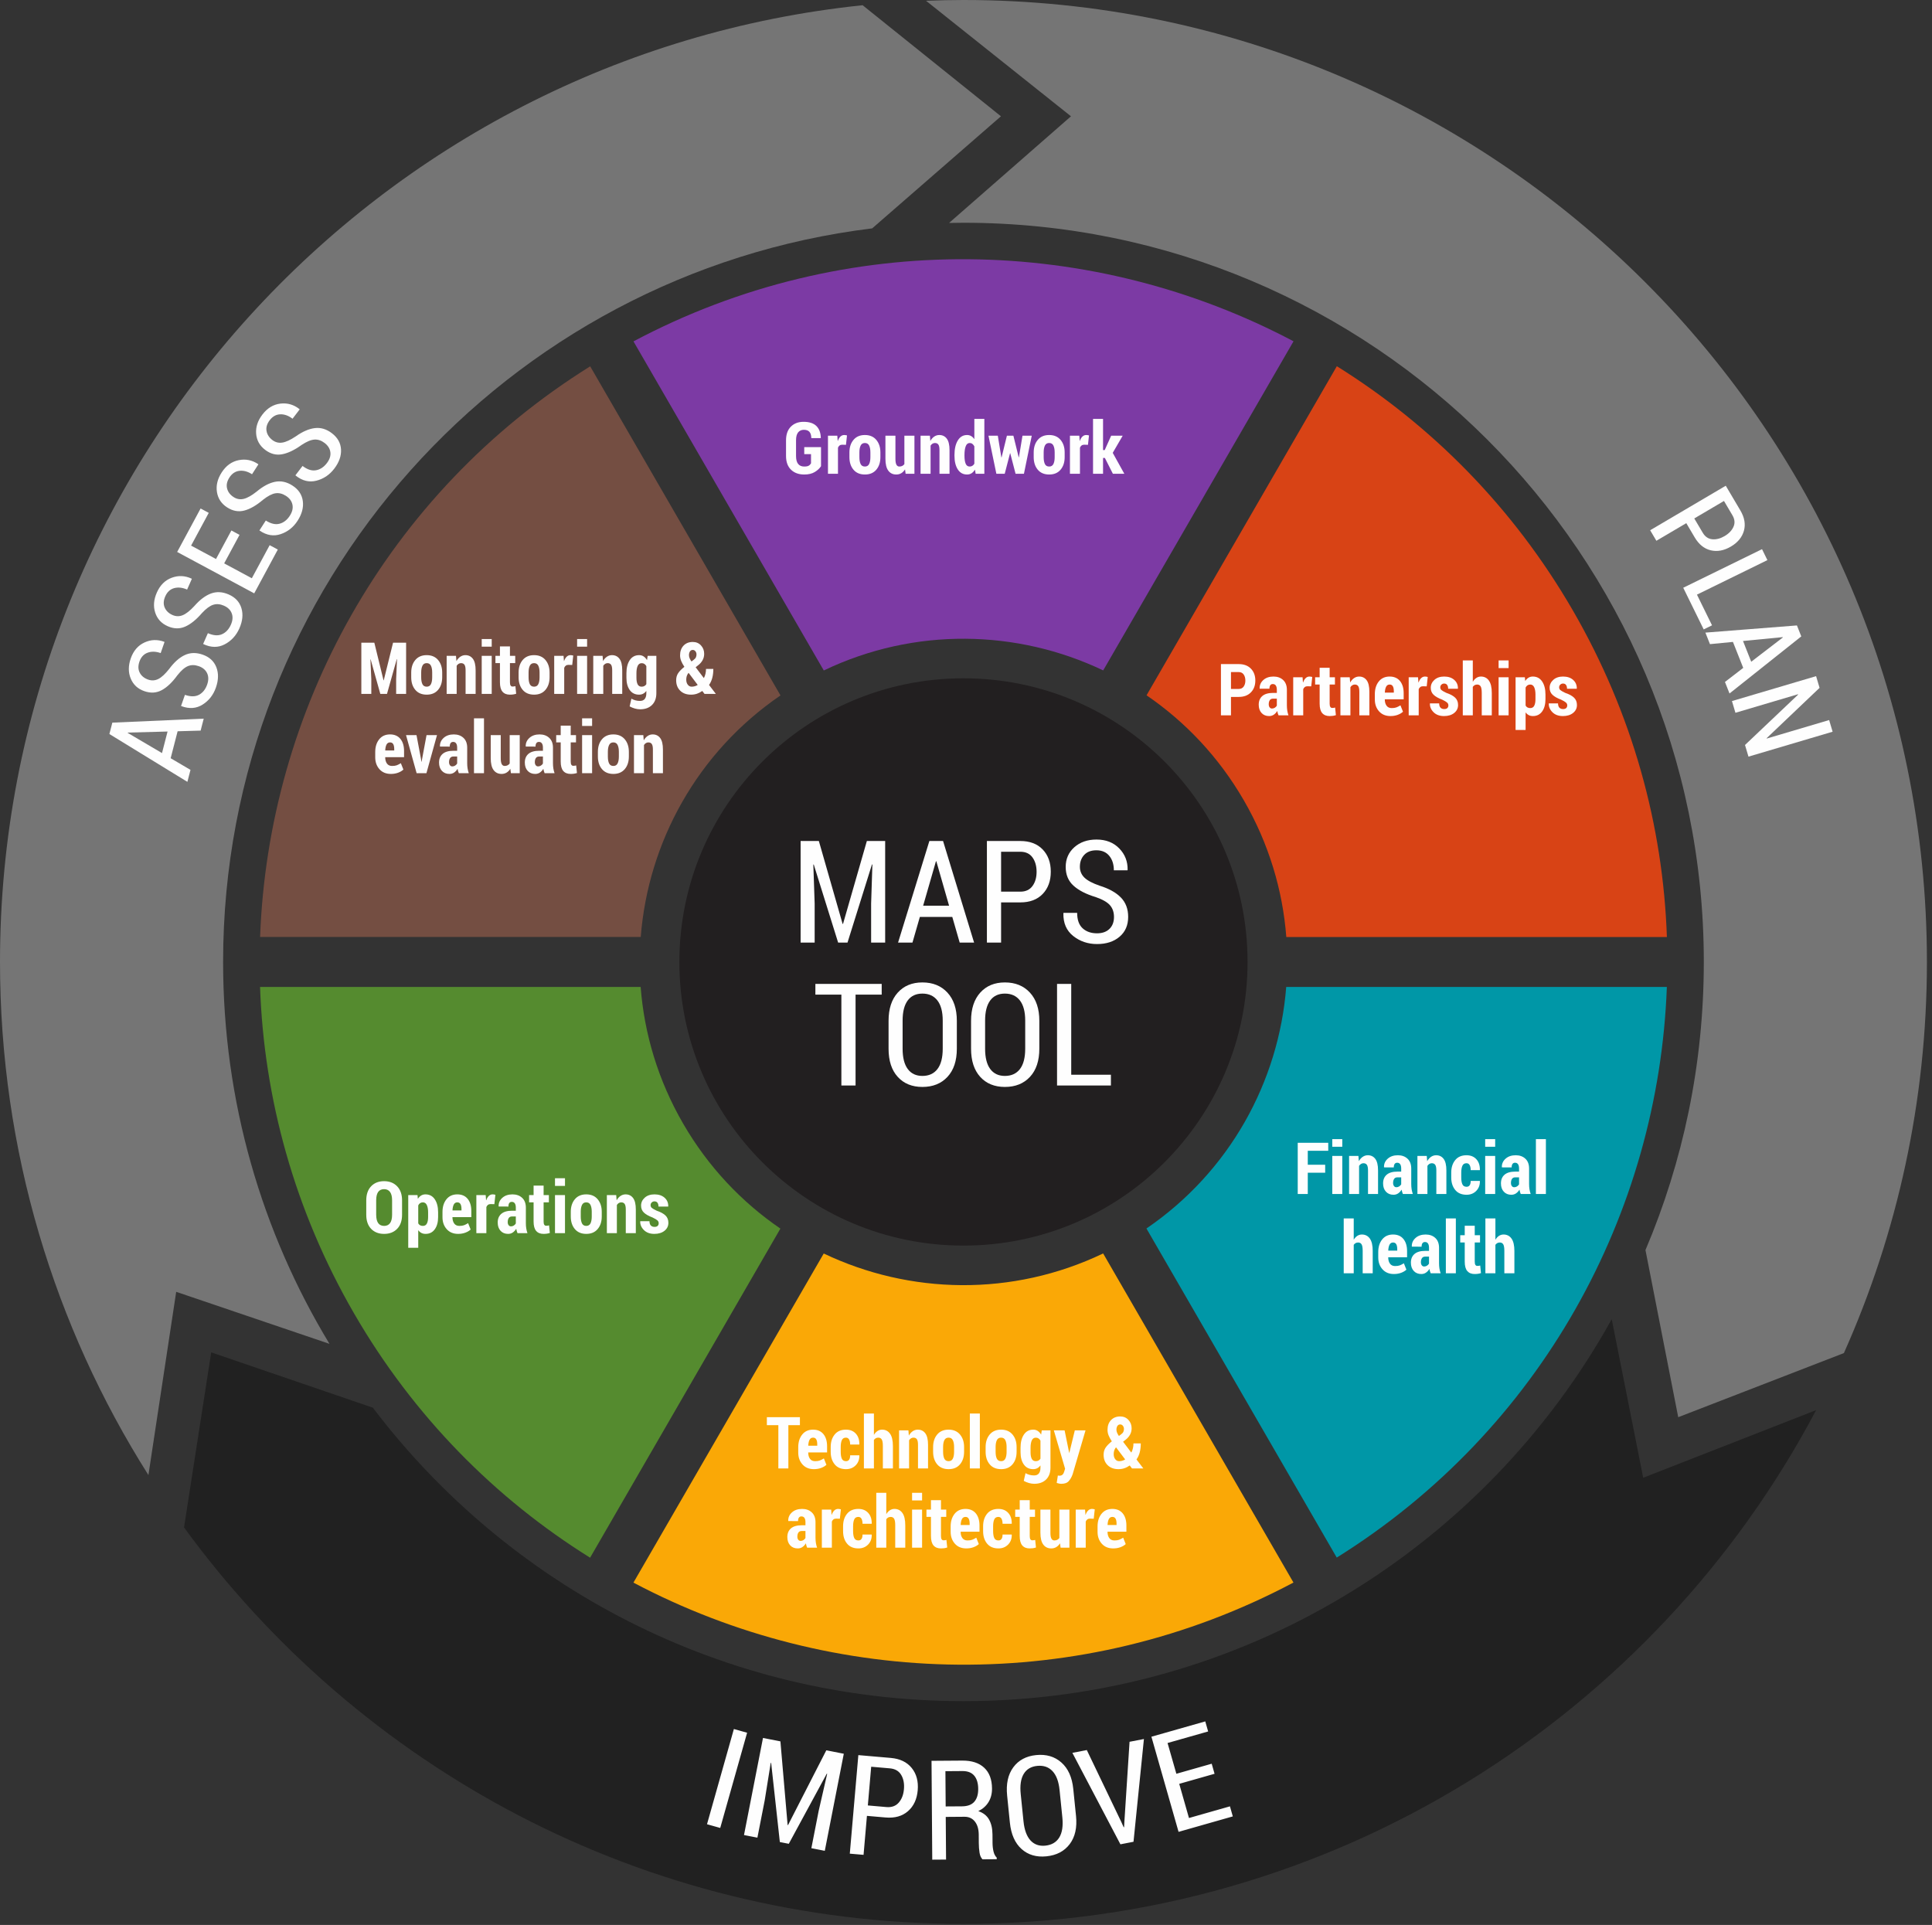 <?xml version="1.0" encoding="UTF-8" standalone="no"?>
<svg width="275px" height="274px" viewBox="0 0 275 274" version="1.1" xmlns="http://www.w3.org/2000/svg" xmlns:xlink="http://www.w3.org/1999/xlink">
    <rect x="0" y="0" width="275" height="274" fill="#333333" stroke="none"/>
    <!-- Generator: Sketch 3.7.2 (28276) - http://www.bohemiancoding.com/sketch -->
    <title>conceptual-model</title>
    <desc>Created with Sketch.</desc>
    <defs></defs>
    <g id="Assets" stroke="none" stroke-width="1" fill="none" fill-rule="evenodd">
        <g id="Thematic-overview" transform="translate(-1293, -80)">
            <g id="conceptual-model" transform="translate(1293, 80)">
                <path d="M46.898,191.288 C37.289,175.422 31.757,156.82 31.757,136.927 C31.757,83.209 72.077,38.898 124.147,32.506 L142.475,16.553 L122.785,0.744 C53.793,7.909 -0,66.144 -0,136.927 C-0,163.781 7.748,188.825 21.125,209.963 L25.08,183.882 L46.898,191.288 Z" id="Fill-3" fill="#757575"></path>
                <path d="M135.089,31.735 C135.772,31.722 136.454,31.708 137.139,31.708 C195.338,31.708 242.52,78.817 242.52,136.927 C242.52,151.476 239.564,165.335 234.215,177.937 L238.877,201.727 L262.46,192.601 C270.052,175.59 274.277,156.752 274.277,136.927 C274.277,61.304 212.88,-0 137.139,-0 C135.354,-0 133.582,0.044 131.815,0.112 L152.442,16.554 L135.089,31.735 Z" id="Fill-6" fill="#757575"></path>
                <path d="M233.895,210.344 L229.411,187.777 C211.453,220.192 176.866,242.145 137.14,242.145 C102.807,242.145 72.312,225.748 53.072,200.373 L30.063,192.499 L26.196,217.42 C51.13,251.618 91.532,273.855 137.14,273.855 C189.806,273.855 235.53,244.207 258.505,200.721 L233.895,210.344 Z" id="Fill-9" fill="#212121"></path>
                <path d="M177.577,136.927 C177.577,159.225 159.471,177.302 137.139,177.302 C114.805,177.302 96.703,159.225 96.703,136.927 C96.703,114.628 114.805,96.551 137.139,96.551 C159.471,96.551 177.577,114.628 177.577,136.927" id="Fill-11" fill="#221F20"></path>
                <path d="M157.029,95.427 L184.119,48.58 C155.635,33.516 120.489,32.496 90.169,48.591 L117.257,95.436 C130.188,89.241 144.796,89.596 157.029,95.427" id="Fill-13" fill="#7C3AA4"></path>
                <path d="M117.251,178.427 L90.163,225.274 C118.646,240.339 153.788,241.361 184.11,225.264 L157.021,178.42 C144.092,184.612 129.485,184.259 117.251,178.427" id="Fill-15" fill="#FAA806"></path>
                <path d="M97.234,159.932 C93.671,153.772 91.698,147.131 91.189,140.481 L37.016,140.481 C37.568,156.319 41.897,172.256 50.386,186.937 C58.875,201.619 70.532,213.332 83.995,221.727 L111.081,174.882 C105.571,171.117 100.796,166.092 97.234,159.932" id="Fill-17" fill="#558B2F"></path>
                <path d="M163.184,174.867 L190.272,221.711 C219.392,203.542 236.081,172.644 237.259,140.483 L183.08,140.484 C182.02,153.978 175.026,166.783 163.184,174.867" id="Fill-19" fill="#0097A7"></path>
                <path d="M111.095,98.989 L84.007,52.144 C54.886,70.313 38.199,101.213 37.022,133.374 L91.202,133.373 C92.26,119.881 99.256,107.073 111.095,98.989" id="Fill-21" fill="#744E42"></path>
                <path d="M177.048,113.923 C180.611,120.084 182.583,126.726 183.093,133.376 L237.265,133.376 C236.717,117.538 232.385,101.598 223.895,86.918 C215.406,72.237 203.749,60.523 190.285,52.128 L163.199,98.971 C168.711,102.737 173.486,107.762 177.048,113.923" id="Fill-23" fill="#D84315"></path>
                <path d="M91.569,104.639 L91.63,105.385 C91.78,105.118 91.964,104.91 92.182,104.762 C92.402,104.613 92.644,104.538 92.908,104.538 C93.359,104.538 93.715,104.713 93.975,105.06 C94.233,105.407 94.362,105.953 94.362,106.698 L94.362,110.058 L92.933,110.058 L92.933,106.694 C92.933,106.319 92.88,106.056 92.774,105.904 C92.67,105.751 92.507,105.676 92.285,105.676 C92.159,105.676 92.042,105.709 91.935,105.777 C91.828,105.843 91.738,105.935 91.664,106.051 L91.664,110.058 L90.239,110.058 L90.239,104.639 L91.569,104.639 Z M86.523,107.687 C86.523,108.105 86.582,108.432 86.699,108.67 C86.816,108.907 87.02,109.027 87.31,109.027 C87.591,109.027 87.791,108.906 87.909,108.667 C88.029,108.428 88.089,108.102 88.089,107.687 L88.089,107.015 C88.089,106.607 88.029,106.281 87.909,106.04 C87.791,105.797 87.59,105.676 87.305,105.676 C87.022,105.676 86.82,105.798 86.701,106.042 C86.582,106.286 86.523,106.61 86.523,107.015 L86.523,107.687 Z M85.103,107.019 C85.103,106.29 85.296,105.695 85.683,105.233 C86.07,104.771 86.61,104.538 87.305,104.538 C88.001,104.538 88.542,104.771 88.931,105.233 C89.318,105.695 89.512,106.29 89.512,107.019 L89.512,107.688 C89.512,108.424 89.318,109.019 88.931,109.477 C88.542,109.935 88.002,110.163 87.31,110.163 C86.611,110.163 86.07,109.935 85.683,109.477 C85.296,109.019 85.103,108.424 85.103,107.688 L85.103,107.019 Z M82.856,110.058 L84.28,110.058 L84.28,104.639 L82.856,104.639 L82.856,110.058 Z M82.856,103.332 L84.28,103.332 L84.28,102.245 L82.856,102.245 L82.856,103.332 Z M81.236,103.291 L81.236,104.639 L81.988,104.639 L81.988,105.671 L81.236,105.671 L81.236,108.39 C81.236,108.611 81.266,108.769 81.33,108.864 C81.395,108.958 81.481,109.007 81.591,109.007 C81.677,109.007 81.751,109.003 81.812,108.994 C81.872,108.985 81.94,108.971 82.012,108.952 L82.123,110.034 C81.973,110.08 81.829,110.114 81.691,110.133 C81.555,110.153 81.4,110.163 81.225,110.163 C80.767,110.163 80.417,110.022 80.175,109.74 C79.931,109.458 79.811,109.009 79.811,108.395 L79.811,105.671 L79.169,105.671 L79.169,104.639 L79.811,104.639 L79.811,103.291 L81.236,103.291 Z M76.592,109.092 C76.738,109.092 76.87,109.054 76.992,108.976 C77.113,108.9 77.21,108.801 77.28,108.681 L77.28,107.685 L76.743,107.685 C76.526,107.685 76.37,107.76 76.272,107.91 C76.175,108.06 76.126,108.25 76.126,108.48 C76.126,108.661 76.167,108.808 76.253,108.921 C76.335,109.035 76.449,109.092 76.592,109.092 L76.592,109.092 Z M77.521,110.058 C77.481,109.968 77.444,109.87 77.414,109.763 C77.381,109.656 77.358,109.547 77.34,109.436 C77.207,109.657 77.043,109.833 76.851,109.965 C76.659,110.097 76.436,110.163 76.181,110.163 C75.733,110.163 75.374,110.016 75.105,109.722 C74.836,109.429 74.702,109.036 74.702,108.545 C74.702,108.015 74.874,107.603 75.216,107.308 C75.559,107.015 76.068,106.867 76.743,106.867 L77.28,106.867 L77.28,106.427 C77.28,106.163 77.232,105.961 77.137,105.819 C77.042,105.676 76.899,105.606 76.708,105.606 C76.548,105.606 76.427,105.662 76.347,105.777 C76.267,105.89 76.226,106.055 76.226,106.272 L74.847,106.267 L74.832,106.237 C74.815,105.766 74.991,105.365 75.356,105.035 C75.723,104.704 76.205,104.538 76.803,104.538 C77.369,104.538 77.827,104.704 78.18,105.033 C78.534,105.361 78.71,105.83 78.71,106.438 L78.71,108.63 C78.71,108.899 78.728,109.146 78.764,109.378 C78.801,109.608 78.859,109.834 78.935,110.058 L77.521,110.058 Z M72.639,109.433 C72.493,109.669 72.315,109.851 72.105,109.975 C71.896,110.101 71.659,110.163 71.395,110.163 C70.91,110.163 70.532,109.98 70.26,109.616 C69.986,109.249 69.85,108.683 69.85,107.915 L69.85,104.639 L71.276,104.639 L71.276,107.929 C71.276,108.313 71.322,108.592 71.416,108.766 C71.509,108.939 71.649,109.027 71.832,109.027 C71.989,109.027 72.126,108.998 72.245,108.938 C72.364,108.88 72.465,108.794 72.549,108.68 L72.549,104.639 L73.979,104.639 L73.979,110.058 L72.725,110.058 L72.639,109.433 Z M67.468,110.058 L68.891,110.058 L68.891,102.245 L67.468,102.245 L67.468,110.058 Z M64.383,109.092 C64.528,109.092 64.661,109.054 64.783,108.976 C64.905,108.9 65,108.801 65.072,108.681 L65.072,107.685 L64.534,107.685 C64.317,107.685 64.16,107.76 64.063,107.91 C63.965,108.06 63.917,108.25 63.917,108.48 C63.917,108.661 63.958,108.808 64.043,108.921 C64.126,109.035 64.239,109.092 64.383,109.092 L64.383,109.092 Z M65.311,110.058 C65.272,109.968 65.235,109.87 65.204,109.763 C65.172,109.656 65.148,109.547 65.13,109.436 C64.998,109.657 64.834,109.833 64.643,109.965 C64.449,110.097 64.226,110.163 63.972,110.163 C63.525,110.163 63.165,110.016 62.896,109.722 C62.627,109.429 62.492,109.036 62.492,108.545 C62.492,108.015 62.664,107.603 63.007,107.308 C63.349,107.015 63.858,106.867 64.534,106.867 L65.072,106.867 L65.072,106.427 C65.072,106.163 65.022,105.961 64.928,105.819 C64.832,105.676 64.69,105.606 64.499,105.606 C64.338,105.606 64.219,105.662 64.137,105.777 C64.058,105.89 64.016,106.055 64.016,106.272 L62.637,106.267 L62.623,106.237 C62.606,105.766 62.781,105.365 63.147,105.035 C63.513,104.704 63.996,104.538 64.594,104.538 C65.16,104.538 65.618,104.704 65.972,105.033 C66.325,105.361 66.501,105.83 66.501,106.438 L66.501,108.63 C66.501,108.899 66.518,109.146 66.556,109.378 C66.592,109.608 66.649,109.834 66.726,110.058 L65.311,110.058 Z M59.921,108.015 L59.986,108.426 L60.016,108.426 L60.085,108.015 L60.714,104.639 L62.203,104.639 L60.697,110.058 L59.303,110.058 L57.794,104.639 L59.284,104.639 L59.921,108.015 Z M55.518,105.676 C55.29,105.676 55.122,105.779 55.015,105.988 C54.908,106.196 54.848,106.476 54.834,106.828 L56.114,106.828 L56.114,106.626 C56.114,106.324 56.067,106.091 55.974,105.925 C55.881,105.759 55.728,105.676 55.518,105.676 L55.518,105.676 Z M55.638,110.163 C54.955,110.163 54.413,109.94 54.013,109.492 C53.612,109.045 53.41,108.48 53.41,107.799 L53.41,107.038 C53.41,106.307 53.597,105.708 53.97,105.24 C54.343,104.772 54.859,104.538 55.518,104.538 C56.153,104.538 56.644,104.751 56.992,105.175 C57.34,105.599 57.514,106.177 57.514,106.908 L57.514,107.78 L54.831,107.78 L54.831,107.799 C54.831,108.157 54.911,108.451 55.074,108.681 C55.235,108.911 55.48,109.027 55.808,109.027 C56.076,109.027 56.293,108.996 56.46,108.937 C56.628,108.876 56.827,108.775 57.057,108.635 L57.419,109.542 C57.23,109.722 56.981,109.871 56.669,109.988 C56.356,110.105 56.012,110.163 55.638,110.163 L55.638,110.163 Z M98.07,93.263 C98.07,93.4 98.1,93.541 98.158,93.685 C98.217,93.83 98.305,93.986 98.422,94.157 L98.717,93.937 C98.885,93.816 98.997,93.693 99.053,93.567 C99.111,93.441 99.139,93.304 99.139,93.152 C99.139,92.986 99.089,92.837 98.991,92.707 C98.893,92.579 98.764,92.514 98.606,92.514 C98.433,92.514 98.3,92.585 98.209,92.728 C98.118,92.87 98.07,93.048 98.07,93.263 L98.07,93.263 Z M98.446,97.744 C98.595,97.744 98.741,97.724 98.888,97.683 C99.036,97.644 99.178,97.581 99.314,97.497 L98.014,95.775 L97.98,95.805 C97.863,95.966 97.784,96.122 97.742,96.273 C97.7,96.426 97.68,96.582 97.68,96.742 C97.68,97.032 97.751,97.272 97.897,97.46 C98.042,97.649 98.226,97.744 98.446,97.744 L98.446,97.744 Z M96.245,96.831 C96.245,96.438 96.34,96.098 96.533,95.813 C96.726,95.527 97.019,95.23 97.414,94.919 C97.206,94.604 97.053,94.321 96.953,94.065 C96.851,93.81 96.801,93.548 96.801,93.281 C96.801,92.71 96.965,92.25 97.295,91.9 C97.625,91.552 98.064,91.378 98.612,91.378 C99.086,91.378 99.476,91.542 99.778,91.871 C100.082,92.2 100.232,92.598 100.232,93.066 C100.232,93.389 100.16,93.686 100.015,93.955 C99.869,94.224 99.672,94.457 99.425,94.654 L99.019,94.979 L100.172,96.502 L100.202,96.497 C100.293,96.323 100.363,96.127 100.416,95.907 C100.467,95.688 100.493,95.458 100.493,95.214 L101.536,95.214 C101.536,95.674 101.488,96.096 101.388,96.479 C101.29,96.86 101.136,97.201 100.925,97.497 L101.898,98.775 L100.283,98.775 L99.962,98.354 C99.712,98.531 99.456,98.663 99.196,98.751 C98.937,98.837 98.659,98.88 98.362,98.88 C97.715,98.88 97.202,98.692 96.819,98.315 C96.436,97.937 96.245,97.443 96.245,96.831 L96.245,96.831 Z M90.591,96.484 C90.591,96.88 90.647,97.187 90.761,97.41 C90.875,97.632 91.066,97.744 91.333,97.744 C91.481,97.744 91.609,97.713 91.721,97.652 C91.835,97.593 91.926,97.505 92,97.387 L92,94.819 C91.926,94.685 91.836,94.581 91.726,94.507 C91.618,94.435 91.49,94.398 91.343,94.398 C91.076,94.398 90.884,94.527 90.766,94.787 C90.649,95.046 90.591,95.39 90.591,95.818 L90.591,96.484 Z M89.166,95.816 C89.166,95.05 89.324,94.433 89.64,93.962 C89.955,93.491 90.402,93.255 90.976,93.255 C91.218,93.255 91.431,93.316 91.614,93.438 C91.799,93.56 91.959,93.735 92.096,93.962 L92.186,93.356 L93.425,93.356 L93.425,98.671 C93.425,99.381 93.219,99.942 92.806,100.35 C92.392,100.759 91.826,100.964 91.108,100.964 C90.873,100.964 90.625,100.927 90.36,100.852 C90.097,100.776 89.85,100.675 89.623,100.548 L89.874,99.451 C90.064,99.558 90.258,99.638 90.456,99.691 C90.652,99.745 90.867,99.771 91.097,99.771 C91.398,99.771 91.625,99.677 91.775,99.489 C91.925,99.3 92,99.025 92,98.664 L92,98.354 C91.866,98.528 91.714,98.659 91.543,98.748 C91.374,98.836 91.18,98.88 90.966,98.88 C90.395,98.88 89.952,98.66 89.637,98.222 C89.323,97.782 89.166,97.202 89.166,96.482 L89.166,95.816 Z M85.773,93.356 L85.834,94.102 C85.984,93.835 86.169,93.627 86.388,93.479 C86.608,93.33 86.849,93.255 87.112,93.255 C87.563,93.255 87.92,93.43 88.179,93.777 C88.438,94.125 88.568,94.67 88.568,95.415 L88.568,98.775 L87.139,98.775 L87.139,95.411 C87.139,95.036 87.086,94.773 86.98,94.621 C86.874,94.469 86.713,94.393 86.491,94.393 C86.364,94.393 86.247,94.426 86.14,94.494 C86.033,94.56 85.942,94.652 85.869,94.768 L85.869,98.775 L84.444,98.775 L84.444,93.356 L85.773,93.356 Z M82.145,98.775 L83.568,98.775 L83.568,93.356 L82.145,93.356 L82.145,98.775 Z M82.145,92.049 L83.568,92.049 L83.568,90.962 L82.145,90.962 L82.145,92.049 Z M81.45,94.654 L80.912,94.638 C80.762,94.638 80.637,94.675 80.539,94.749 C80.44,94.821 80.364,94.926 80.31,95.059 L80.31,98.775 L78.885,98.775 L78.885,93.356 L80.215,93.356 L80.271,94.082 L80.296,94.092 C80.383,93.832 80.504,93.627 80.659,93.479 C80.814,93.33 80.995,93.255 81.203,93.255 C81.266,93.255 81.335,93.262 81.408,93.273 C81.478,93.285 81.541,93.3 81.595,93.316 L81.45,94.654 Z M75.237,96.404 C75.237,96.822 75.295,97.149 75.412,97.387 C75.528,97.624 75.733,97.744 76.023,97.744 C76.305,97.744 76.505,97.623 76.623,97.384 C76.741,97.145 76.801,96.819 76.801,96.404 L76.801,95.732 C76.801,95.324 76.741,94.999 76.623,94.757 C76.505,94.514 76.303,94.393 76.018,94.393 C75.734,94.393 75.532,94.515 75.415,94.759 C75.295,95.003 75.237,95.327 75.237,95.732 L75.237,96.404 Z M73.817,95.735 C73.817,95.007 74.009,94.412 74.396,93.949 C74.782,93.488 75.323,93.255 76.018,93.255 C76.715,93.255 77.256,93.488 77.643,93.949 C78.031,94.412 78.226,95.007 78.226,95.735 L78.226,96.405 C78.226,97.141 78.031,97.736 77.643,98.194 C77.256,98.652 76.716,98.88 76.023,98.88 C75.324,98.88 74.782,98.652 74.396,98.194 C74.009,97.736 73.817,97.141 73.817,96.405 L73.817,95.735 Z M72.586,92.008 L72.586,93.356 L73.338,93.356 L73.338,94.388 L72.586,94.388 L72.586,97.107 C72.586,97.328 72.616,97.486 72.68,97.581 C72.745,97.675 72.832,97.724 72.941,97.724 C73.028,97.724 73.101,97.72 73.163,97.711 C73.222,97.702 73.29,97.688 73.362,97.669 L73.473,98.751 C73.323,98.796 73.179,98.831 73.042,98.85 C72.905,98.87 72.75,98.88 72.576,98.88 C72.117,98.88 71.767,98.739 71.525,98.457 C71.281,98.175 71.161,97.727 71.161,97.112 L71.161,94.388 L70.52,94.388 L70.52,93.356 L71.161,93.356 L71.161,92.008 L72.586,92.008 Z M68.567,98.775 L69.99,98.775 L69.99,93.356 L68.567,93.356 L68.567,98.775 Z M68.567,92.049 L69.99,92.049 L69.99,90.962 L68.567,90.962 L68.567,92.049 Z M64.906,93.356 L64.966,94.102 C65.118,93.835 65.301,93.627 65.52,93.479 C65.74,93.33 65.981,93.255 66.244,93.255 C66.696,93.255 67.051,93.43 67.311,93.777 C67.57,94.125 67.7,94.67 67.7,95.415 L67.7,98.775 L66.271,98.775 L66.271,95.411 C66.271,95.036 66.218,94.773 66.112,94.621 C66.008,94.469 65.845,94.393 65.623,94.393 C65.496,94.393 65.38,94.426 65.273,94.494 C65.166,94.56 65.074,94.652 65.002,94.768 L65.002,98.775 L63.577,98.775 L63.577,93.356 L64.906,93.356 Z M59.952,96.404 C59.952,96.822 60.011,97.149 60.128,97.387 C60.244,97.624 60.449,97.744 60.739,97.744 C61.021,97.744 61.22,97.623 61.339,97.384 C61.459,97.145 61.517,96.819 61.517,96.404 L61.517,95.732 C61.517,95.324 61.459,94.999 61.339,94.757 C61.22,94.514 61.019,94.393 60.734,94.393 C60.451,94.393 60.248,94.515 60.131,94.759 C60.011,95.003 59.952,95.327 59.952,95.732 L59.952,96.404 Z M58.533,95.735 C58.533,95.007 58.725,94.412 59.112,93.949 C59.499,93.488 60.039,93.255 60.734,93.255 C61.431,93.255 61.972,93.488 62.36,93.949 C62.747,94.412 62.942,95.007 62.942,95.735 L62.942,96.405 C62.942,97.141 62.747,97.736 62.36,98.194 C61.972,98.652 61.432,98.88 60.739,98.88 C60.04,98.88 59.499,98.652 59.112,98.194 C58.725,97.736 58.533,97.141 58.533,96.405 L58.533,95.735 Z M53.282,91.483 L54.591,96.836 L54.622,96.836 L55.947,91.483 L57.806,91.483 L57.806,98.775 L56.388,98.775 L56.388,96.657 L56.509,93.822 L56.478,93.817 L55.084,98.775 L54.135,98.775 L52.757,93.857 L52.726,93.862 L52.851,96.657 L52.851,98.775 L51.433,98.775 L51.433,91.483 L53.282,91.483 Z M93.758,174.112 C93.758,173.958 93.698,173.826 93.578,173.714 C93.457,173.602 93.227,173.465 92.885,173.301 C92.34,173.097 91.931,172.866 91.659,172.609 C91.386,172.352 91.25,172.018 91.25,171.607 C91.25,171.166 91.426,170.79 91.775,170.477 C92.125,170.166 92.587,170.01 93.161,170.01 C93.763,170.01 94.243,170.17 94.601,170.491 C94.959,170.812 95.131,171.22 95.118,171.718 L95.103,171.747 L93.728,171.747 C93.728,171.521 93.682,171.341 93.588,171.207 C93.495,171.074 93.35,171.006 93.156,171.006 C93.003,171.006 92.872,171.058 92.765,171.163 C92.657,171.266 92.604,171.39 92.604,171.538 C92.604,171.698 92.657,171.827 92.765,171.925 C92.872,172.024 93.105,172.159 93.462,172.33 C94.032,172.523 94.453,172.753 94.726,173.017 C95.001,173.283 95.138,173.631 95.138,174.062 C95.138,174.522 94.954,174.9 94.586,175.194 C94.218,175.487 93.735,175.635 93.136,175.635 C92.511,175.635 92.017,175.453 91.651,175.088 C91.287,174.724 91.114,174.314 91.129,173.856 L91.139,173.827 L92.443,173.827 C92.451,174.113 92.518,174.32 92.646,174.447 C92.772,174.574 92.947,174.638 93.171,174.638 C93.362,174.638 93.508,174.591 93.608,174.498 C93.709,174.404 93.758,174.276 93.758,174.112 L93.758,174.112 Z M87.71,170.11 L87.771,170.856 C87.921,170.589 88.104,170.381 88.323,170.233 C88.544,170.085 88.784,170.01 89.049,170.01 C89.5,170.01 89.855,170.184 90.115,170.531 C90.374,170.878 90.503,171.424 90.503,172.169 L90.503,175.529 L89.074,175.529 L89.074,172.166 C89.074,171.791 89.021,171.527 88.915,171.375 C88.811,171.222 88.648,171.147 88.426,171.147 C88.3,171.147 88.183,171.18 88.076,171.246 C87.969,171.314 87.879,171.405 87.805,171.522 L87.805,175.529 L86.38,175.529 L86.38,170.11 L87.71,170.11 Z M82.664,173.158 C82.664,173.577 82.723,173.903 82.84,174.141 C82.956,174.379 83.161,174.498 83.451,174.498 C83.732,174.498 83.932,174.377 84.051,174.138 C84.169,173.899 84.229,173.573 84.229,173.158 L84.229,172.486 C84.229,172.078 84.169,171.752 84.051,171.511 C83.932,171.268 83.731,171.147 83.446,171.147 C83.162,171.147 82.959,171.269 82.842,171.513 C82.723,171.757 82.664,172.082 82.664,172.486 L82.664,173.158 Z M81.245,172.488 C81.245,171.761 81.437,171.166 81.824,170.704 C82.21,170.241 82.751,170.01 83.446,170.01 C84.142,170.01 84.683,170.241 85.07,170.704 C85.459,171.166 85.653,171.761 85.653,172.488 L85.653,173.16 C85.653,173.894 85.459,174.491 85.07,174.948 C84.683,175.406 84.144,175.635 83.451,175.635 C82.752,175.635 82.21,175.406 81.824,174.948 C81.437,174.491 81.245,173.894 81.245,173.16 L81.245,172.488 Z M78.997,175.529 L80.421,175.529 L80.421,170.11 L78.997,170.11 L78.997,175.529 Z M78.997,168.803 L80.421,168.803 L80.421,167.716 L78.997,167.716 L78.997,168.803 Z M77.377,168.763 L77.377,170.11 L78.128,170.11 L78.128,171.142 L77.377,171.142 L77.377,173.861 C77.377,174.081 77.407,174.239 77.471,174.335 C77.536,174.43 77.622,174.478 77.732,174.478 C77.819,174.478 77.892,174.474 77.953,174.465 C78.013,174.456 78.08,174.442 78.153,174.422 L78.264,175.505 C78.114,175.551 77.969,175.585 77.833,175.604 C77.696,175.624 77.54,175.635 77.367,175.635 C76.907,175.635 76.558,175.494 76.316,175.211 C76.072,174.929 75.951,174.48 75.951,173.866 L75.951,171.142 L75.309,171.142 L75.309,170.11 L75.951,170.11 L75.951,168.763 L77.377,168.763 Z M72.734,174.563 C72.877,174.563 73.011,174.525 73.133,174.447 C73.254,174.37 73.35,174.272 73.421,174.152 L73.421,173.155 L72.884,173.155 C72.666,173.155 72.509,173.23 72.413,173.381 C72.316,173.531 72.268,173.721 72.268,173.952 C72.268,174.132 72.308,174.28 72.392,174.393 C72.476,174.506 72.59,174.563 72.734,174.563 L72.734,174.563 Z M73.662,175.529 C73.621,175.439 73.585,175.341 73.555,175.234 C73.522,175.127 73.499,175.018 73.481,174.907 C73.347,175.129 73.184,175.304 72.992,175.436 C72.8,175.569 72.577,175.635 72.322,175.635 C71.874,175.635 71.515,175.487 71.247,175.194 C70.977,174.9 70.843,174.507 70.843,174.016 C70.843,173.486 71.014,173.073 71.357,172.78 C71.7,172.486 72.209,172.338 72.884,172.338 L73.421,172.338 L73.421,171.899 C73.421,171.634 73.373,171.431 73.278,171.29 C73.183,171.147 73.039,171.077 72.849,171.077 C72.689,171.077 72.568,171.133 72.488,171.246 C72.408,171.361 72.367,171.526 72.367,171.744 L70.988,171.738 L70.973,171.708 C70.956,171.238 71.131,170.836 71.496,170.505 C71.863,170.175 72.345,170.01 72.944,170.01 C73.509,170.01 73.969,170.175 74.321,170.503 C74.674,170.832 74.851,171.3 74.851,171.907 L74.851,174.102 C74.851,174.369 74.869,174.618 74.906,174.848 C74.941,175.079 74.998,175.305 75.076,175.529 L73.662,175.529 Z M70.368,171.407 L69.831,171.393 C69.681,171.393 69.556,171.43 69.458,171.503 C69.358,171.576 69.282,171.68 69.229,171.813 L69.229,175.529 L67.804,175.529 L67.804,170.11 L69.133,170.11 L69.189,170.836 L69.213,170.846 C69.301,170.585 69.421,170.381 69.577,170.233 C69.733,170.085 69.914,170.01 70.121,170.01 C70.185,170.01 70.253,170.016 70.325,170.027 C70.396,170.039 70.46,170.053 70.513,170.071 L70.368,171.407 Z M65.091,171.147 C64.863,171.147 64.696,171.25 64.589,171.459 C64.482,171.667 64.422,171.947 64.408,172.299 L65.688,172.299 L65.688,172.097 C65.688,171.796 65.641,171.562 65.548,171.396 C65.454,171.23 65.301,171.147 65.091,171.147 L65.091,171.147 Z M65.212,175.635 C64.529,175.635 63.987,175.411 63.586,174.963 C63.185,174.516 62.984,173.952 62.984,173.27 L62.984,172.509 C62.984,171.778 63.17,171.179 63.543,170.711 C63.916,170.244 64.433,170.01 65.091,170.01 C65.726,170.01 66.218,170.222 66.565,170.646 C66.914,171.07 67.087,171.648 67.087,172.379 L67.087,173.251 L64.403,173.251 L64.403,173.27 C64.403,173.627 64.485,173.921 64.647,174.152 C64.808,174.382 65.054,174.498 65.382,174.498 C65.65,174.498 65.867,174.468 66.033,174.408 C66.201,174.347 66.4,174.246 66.63,174.107 L66.992,175.013 C66.805,175.194 66.555,175.342 66.242,175.459 C65.929,175.576 65.586,175.635 65.212,175.635 L65.212,175.635 Z M60.937,172.567 C60.937,172.139 60.877,171.796 60.756,171.535 C60.636,171.276 60.448,171.147 60.189,171.147 C60.038,171.147 59.909,171.184 59.798,171.259 C59.688,171.335 59.6,171.441 59.532,171.578 L59.532,174.136 C59.6,174.257 59.686,174.347 59.796,174.407 C59.904,174.468 60.036,174.498 60.194,174.498 C60.458,174.498 60.649,174.385 60.763,174.161 C60.879,173.938 60.937,173.627 60.937,173.233 L60.937,172.567 Z M62.361,173.235 C62.361,173.957 62.205,174.536 61.889,174.976 C61.574,175.415 61.136,175.635 60.57,175.635 C60.35,175.635 60.154,175.59 59.98,175.502 C59.81,175.413 59.66,175.282 59.532,175.108 L59.532,177.613 L58.108,177.613 L58.108,170.11 L59.427,170.11 L59.478,170.646 C59.607,170.443 59.763,170.285 59.941,170.175 C60.12,170.066 60.327,170.01 60.561,170.01 C61.133,170.01 61.574,170.245 61.889,170.714 C62.205,171.183 62.361,171.801 62.361,172.569 L62.361,173.235 Z M55.81,170.851 C55.81,170.329 55.713,169.935 55.519,169.668 C55.325,169.402 55.043,169.269 54.671,169.269 C54.297,169.269 54.016,169.401 53.827,169.665 C53.641,169.93 53.547,170.325 53.547,170.851 L53.547,172.91 C53.547,173.439 53.643,173.836 53.832,174.102 C54.025,174.366 54.305,174.498 54.675,174.498 C55.044,174.498 55.325,174.366 55.519,174.102 C55.713,173.836 55.81,173.439 55.81,172.91 L55.81,170.851 Z M57.229,172.91 C57.229,173.765 56.997,174.432 56.531,174.914 C56.067,175.394 55.448,175.635 54.675,175.635 C53.904,175.635 53.287,175.394 52.824,174.914 C52.363,174.432 52.133,173.765 52.133,172.91 L52.133,170.866 C52.133,170.015 52.363,169.346 52.824,168.86 C53.287,168.375 53.901,168.132 54.671,168.132 C55.44,168.132 56.058,168.375 56.528,168.86 C56.995,169.346 57.229,170.015 57.229,170.866 L57.229,172.91 Z M158.332,215.921 C158.106,215.921 157.938,216.024 157.831,216.232 C157.724,216.44 157.664,216.719 157.65,217.071 L158.93,217.071 L158.93,216.871 C158.93,216.569 158.882,216.335 158.789,216.169 C158.697,216.002 158.542,215.921 158.332,215.921 L158.332,215.921 Z M158.453,220.407 C157.771,220.407 157.229,220.185 156.829,219.736 C156.426,219.288 156.225,218.725 156.225,218.044 L156.225,217.282 C156.225,216.552 156.412,215.952 156.786,215.485 C157.159,215.017 157.674,214.783 158.332,214.783 C158.968,214.783 159.459,214.996 159.808,215.419 C160.156,215.844 160.33,216.422 160.33,217.153 L160.33,218.024 L157.645,218.024 L157.645,218.044 C157.645,218.401 157.726,218.695 157.889,218.925 C158.051,219.155 158.295,219.271 158.624,219.271 C158.891,219.271 159.109,219.24 159.276,219.18 C159.444,219.121 159.642,219.02 159.872,218.88 L160.234,219.787 C160.046,219.967 159.797,220.116 159.485,220.233 C159.171,220.349 158.828,220.407 158.453,220.407 L158.453,220.407 Z M155.68,216.18 L155.144,216.165 C154.993,216.165 154.869,216.202 154.771,216.276 C154.671,216.349 154.596,216.452 154.542,216.586 L154.542,220.303 L153.118,220.303 L153.118,214.884 L154.447,214.884 L154.503,215.61 L154.527,215.62 C154.615,215.359 154.734,215.155 154.89,215.006 C155.045,214.858 155.227,214.783 155.435,214.783 C155.498,214.783 155.567,214.788 155.638,214.801 C155.71,214.813 155.773,214.827 155.827,214.843 L155.68,216.18 Z M150.881,219.676 C150.734,219.914 150.556,220.094 150.346,220.22 C150.137,220.345 149.9,220.407 149.637,220.407 C149.152,220.407 148.774,220.225 148.501,219.859 C148.227,219.494 148.091,218.927 148.091,218.158 L148.091,214.884 L149.517,214.884 L149.517,218.172 C149.517,218.558 149.563,218.836 149.657,219.01 C149.75,219.184 149.89,219.271 150.073,219.271 C150.23,219.271 150.369,219.241 150.486,219.183 C150.606,219.124 150.706,219.038 150.79,218.925 L150.79,214.884 L152.22,214.884 L152.22,220.303 L150.966,220.303 L150.881,219.676 Z M146.571,213.536 L146.571,214.884 L147.323,214.884 L147.323,215.916 L146.571,215.916 L146.571,218.635 C146.571,218.855 146.603,219.013 146.665,219.108 C146.73,219.203 146.818,219.252 146.926,219.252 C147.014,219.252 147.087,219.246 147.148,219.238 C147.208,219.23 147.275,219.216 147.349,219.196 L147.458,220.277 C147.308,220.324 147.164,220.357 147.028,220.378 C146.891,220.397 146.735,220.407 146.561,220.407 C146.103,220.407 145.754,220.266 145.511,219.985 C145.267,219.703 145.146,219.254 145.146,218.64 L145.146,215.916 L144.505,215.916 L144.505,214.884 L145.146,214.884 L145.146,213.536 L146.571,213.536 Z M142.118,219.271 C142.311,219.271 142.458,219.199 142.557,219.056 C142.655,218.912 142.705,218.705 142.705,218.434 L143.999,218.434 L144.013,218.465 C144.023,219.032 143.848,219.498 143.489,219.862 C143.13,220.225 142.673,220.407 142.118,220.407 C141.415,220.407 140.876,220.18 140.501,219.722 C140.124,219.264 139.935,218.673 139.935,217.949 L139.935,217.252 C139.935,216.531 140.123,215.94 140.498,215.477 C140.872,215.015 141.408,214.783 142.107,214.783 C142.696,214.783 143.163,214.971 143.509,215.349 C143.855,215.727 144.023,216.236 144.013,216.877 L144.004,216.901 L142.705,216.901 C142.705,216.606 142.655,216.37 142.557,216.189 C142.458,216.01 142.309,215.921 142.107,215.921 C141.823,215.921 141.627,216.041 141.52,216.281 C141.414,216.522 141.36,216.845 141.36,217.249 L141.36,217.946 C141.36,218.362 141.414,218.686 141.52,218.92 C141.627,219.154 141.827,219.271 142.118,219.271 L142.118,219.271 Z M137.423,215.921 C137.196,215.921 137.028,216.024 136.921,216.232 C136.814,216.44 136.754,216.719 136.74,217.071 L138.019,217.071 L138.019,216.871 C138.019,216.569 137.972,216.335 137.879,216.169 C137.786,216.002 137.634,215.921 137.423,215.921 L137.423,215.921 Z M137.543,220.407 C136.861,220.407 136.318,220.185 135.919,219.736 C135.518,219.288 135.315,218.725 135.315,218.044 L135.315,217.282 C135.315,216.552 135.502,215.952 135.875,215.485 C136.248,215.017 136.764,214.783 137.423,214.783 C138.059,214.783 138.549,214.996 138.898,215.419 C139.245,215.844 139.42,216.422 139.42,217.153 L139.42,218.024 L136.736,218.024 L136.736,218.044 C136.736,218.401 136.816,218.695 136.979,218.925 C137.141,219.155 137.385,219.271 137.714,219.271 C137.981,219.271 138.199,219.24 138.366,219.18 C138.534,219.121 138.732,219.02 138.963,218.88 L139.324,219.787 C139.136,219.967 138.886,220.116 138.574,220.233 C138.261,220.349 137.917,220.407 137.543,220.407 L137.543,220.407 Z M133.938,213.536 L133.938,214.884 L134.69,214.884 L134.69,215.916 L133.938,215.916 L133.938,218.635 C133.938,218.855 133.969,219.013 134.033,219.108 C134.097,219.203 134.185,219.252 134.294,219.252 C134.381,219.252 134.455,219.246 134.514,219.238 C134.574,219.23 134.642,219.216 134.715,219.196 L134.826,220.277 C134.675,220.324 134.531,220.357 134.395,220.378 C134.257,220.397 134.102,220.407 133.927,220.407 C133.469,220.407 133.12,220.266 132.877,219.985 C132.634,219.703 132.513,219.254 132.513,218.64 L132.513,215.916 L131.871,215.916 L131.871,214.884 L132.513,214.884 L132.513,213.536 L133.938,213.536 Z M129.825,220.303 L131.249,220.303 L131.249,214.884 L129.825,214.884 L129.825,220.303 Z M129.825,213.576 L131.249,213.576 L131.249,212.489 L129.825,212.489 L129.825,213.576 Z M126.154,215.53 C126.294,215.292 126.462,215.109 126.659,214.979 C126.858,214.848 127.075,214.783 127.312,214.783 C127.793,214.783 128.172,214.974 128.445,215.357 C128.72,215.739 128.856,216.329 128.856,217.127 L128.856,220.303 L127.427,220.303 L127.427,217.113 C127.427,216.666 127.375,216.355 127.269,216.182 C127.164,216.007 126.999,215.921 126.775,215.921 C126.641,215.921 126.523,215.949 126.42,216.007 C126.315,216.066 126.227,216.147 126.154,216.252 L126.154,220.303 L124.729,220.303 L124.729,212.489 L126.154,212.489 L126.154,215.53 Z M122.186,219.271 C122.38,219.271 122.525,219.199 122.626,219.056 C122.724,218.912 122.773,218.705 122.773,218.434 L124.067,218.434 L124.082,218.465 C124.092,219.032 123.917,219.498 123.558,219.862 C123.199,220.225 122.74,220.407 122.186,220.407 C121.484,220.407 120.944,220.18 120.568,219.722 C120.191,219.264 120.004,218.673 120.004,217.949 L120.004,217.252 C120.004,216.531 120.19,215.94 120.566,215.477 C120.94,215.015 121.477,214.783 122.176,214.783 C122.764,214.783 123.232,214.971 123.578,215.349 C123.924,215.727 124.092,216.236 124.082,216.877 L124.072,216.901 L122.773,216.901 C122.773,216.606 122.724,216.37 122.626,216.189 C122.525,216.01 122.376,215.921 122.176,215.921 C121.891,215.921 121.696,216.041 121.589,216.281 C121.482,216.522 121.429,216.845 121.429,217.249 L121.429,217.946 C121.429,218.362 121.482,218.686 121.589,218.92 C121.696,219.154 121.895,219.271 122.186,219.271 L122.186,219.271 Z M119.545,216.18 L119.007,216.165 C118.857,216.165 118.732,216.202 118.634,216.276 C118.535,216.349 118.459,216.452 118.405,216.586 L118.405,220.303 L116.981,220.303 L116.981,214.884 L118.31,214.884 L118.366,215.61 L118.39,215.62 C118.478,215.359 118.597,215.155 118.754,215.006 C118.909,214.858 119.09,214.783 119.298,214.783 C119.361,214.783 119.43,214.788 119.501,214.801 C119.573,214.813 119.636,214.827 119.69,214.843 L119.545,216.18 Z M113.961,219.337 C114.105,219.337 114.238,219.297 114.359,219.221 C114.481,219.144 114.577,219.046 114.648,218.925 L114.648,217.928 L114.111,217.928 C113.893,217.928 113.737,218.003 113.64,218.153 C113.543,218.305 113.495,218.494 113.495,218.725 C113.495,218.906 113.535,219.052 113.619,219.165 C113.703,219.28 113.817,219.337 113.961,219.337 L113.961,219.337 Z M114.887,220.303 C114.848,220.213 114.812,220.113 114.781,220.007 C114.749,219.9 114.725,219.792 114.708,219.681 C114.574,219.901 114.41,220.078 114.219,220.21 C114.027,220.342 113.804,220.407 113.549,220.407 C113.101,220.407 112.742,220.261 112.474,219.967 C112.204,219.674 112.07,219.281 112.07,218.79 C112.07,218.259 112.241,217.847 112.584,217.553 C112.926,217.26 113.436,217.112 114.111,217.112 L114.648,217.112 L114.648,216.671 C114.648,216.408 114.6,216.205 114.506,216.063 C114.409,215.921 114.266,215.85 114.076,215.85 C113.916,215.85 113.795,215.907 113.715,216.02 C113.635,216.133 113.594,216.299 113.594,216.516 L112.215,216.511 L112.2,216.48 C112.182,216.01 112.358,215.61 112.723,215.279 C113.09,214.949 113.572,214.783 114.171,214.783 C114.736,214.783 115.196,214.947 115.548,215.277 C115.901,215.606 116.078,216.074 116.078,216.681 L116.078,218.875 C116.078,219.142 116.096,219.39 116.133,219.621 C116.168,219.852 116.226,220.079 116.303,220.303 L114.887,220.303 Z M158.913,203.508 C158.913,203.645 158.942,203.786 159.001,203.93 C159.059,204.074 159.147,204.231 159.264,204.402 L159.56,204.18 C159.728,204.06 159.84,203.938 159.896,203.812 C159.953,203.686 159.981,203.547 159.981,203.397 C159.981,203.23 159.931,203.081 159.833,202.952 C159.735,202.824 159.607,202.759 159.449,202.759 C159.276,202.759 159.142,202.83 159.052,202.973 C158.96,203.115 158.913,203.293 158.913,203.508 L158.913,203.508 Z M159.289,207.988 C159.437,207.988 159.584,207.969 159.73,207.928 C159.878,207.887 160.021,207.826 160.157,207.742 L158.858,206.02 L158.823,206.049 C158.705,206.209 158.626,206.366 158.584,206.518 C158.542,206.669 158.522,206.826 158.522,206.986 C158.522,207.277 158.595,207.516 158.74,207.705 C158.885,207.894 159.07,207.988 159.289,207.988 L159.289,207.988 Z M157.087,207.076 C157.087,206.682 157.183,206.343 157.375,206.057 C157.569,205.772 157.861,205.473 158.256,205.163 C158.048,204.849 157.896,204.564 157.795,204.309 C157.693,204.055 157.644,203.793 157.644,203.526 C157.644,202.954 157.808,202.494 158.138,202.145 C158.467,201.797 158.907,201.621 159.454,201.621 C159.929,201.621 160.319,201.787 160.62,202.116 C160.925,202.444 161.075,202.842 161.075,203.31 C161.075,203.634 161.002,203.93 160.857,204.199 C160.712,204.468 160.515,204.7 160.268,204.897 L159.861,205.223 L161.015,206.746 L161.044,206.741 C161.136,206.568 161.206,206.371 161.258,206.152 C161.309,205.933 161.336,205.702 161.336,205.459 L162.378,205.459 C162.378,205.919 162.33,206.34 162.231,206.723 C162.133,207.105 161.979,207.446 161.767,207.742 L162.74,209.02 L161.126,209.02 L160.805,208.599 C160.554,208.776 160.298,208.908 160.038,208.994 C159.78,209.081 159.501,209.124 159.205,209.124 C158.558,209.124 158.045,208.936 157.661,208.558 C157.278,208.182 157.087,207.688 157.087,207.076 L157.087,207.076 Z M152.186,206.795 L152.196,206.851 L152.989,203.601 L154.513,203.601 L152.683,209.836 C152.546,210.227 152.363,210.553 152.133,210.815 C151.906,211.077 151.554,211.208 151.083,211.208 C150.965,211.208 150.862,211.199 150.771,211.178 C150.682,211.158 150.561,211.127 150.411,211.088 L150.576,210.027 C150.634,210.037 150.674,210.043 150.699,210.048 C150.724,210.053 150.751,210.056 150.783,210.056 C150.989,210.056 151.145,210.002 151.251,209.893 C151.356,209.785 151.433,209.643 151.479,209.465 L151.604,209.064 L150.003,203.601 L151.535,203.601 L152.186,206.795 Z M146.689,206.729 C146.689,207.123 146.745,207.432 146.86,207.655 C146.973,207.877 147.164,207.988 147.432,207.988 C147.578,207.988 147.708,207.957 147.82,207.897 C147.932,207.838 148.025,207.749 148.098,207.632 L148.098,205.063 C148.025,204.93 147.933,204.826 147.825,204.752 C147.717,204.679 147.588,204.642 147.442,204.642 C147.175,204.642 146.981,204.771 146.865,205.031 C146.748,205.29 146.689,205.633 146.689,206.062 L146.689,206.729 Z M145.265,206.059 C145.265,205.295 145.423,204.677 145.738,204.207 C146.054,203.735 146.5,203.5 147.075,203.5 C147.316,203.5 147.528,203.561 147.713,203.683 C147.896,203.805 148.057,203.98 148.194,204.207 L148.285,203.601 L149.523,203.601 L149.523,208.914 C149.523,209.625 149.316,210.185 148.903,210.595 C148.491,211.004 147.924,211.208 147.205,211.208 C146.972,211.208 146.723,211.171 146.458,211.096 C146.194,211.021 145.948,210.919 145.721,210.792 L145.971,209.696 C146.162,209.803 146.356,209.883 146.553,209.936 C146.751,209.99 146.966,210.016 147.195,210.016 C147.497,210.016 147.722,209.922 147.873,209.733 C148.024,209.545 148.098,209.27 148.098,208.909 L148.098,208.599 C147.965,208.772 147.812,208.903 147.642,208.992 C147.471,209.081 147.279,209.124 147.065,209.124 C146.493,209.124 146.05,208.905 145.736,208.466 C145.421,208.027 145.265,207.446 145.265,206.725 L145.265,206.059 Z M141.714,206.649 C141.714,207.067 141.773,207.394 141.888,207.632 C142.006,207.869 142.209,207.988 142.501,207.988 C142.782,207.988 142.982,207.868 143.1,207.629 C143.219,207.39 143.279,207.063 143.279,206.649 L143.279,205.977 C143.279,205.569 143.219,205.243 143.1,205.002 C142.982,204.759 142.781,204.638 142.496,204.638 C142.212,204.638 142.009,204.759 141.891,205.004 C141.773,205.248 141.714,205.572 141.714,205.977 L141.714,206.649 Z M140.293,205.979 C140.293,205.251 140.487,204.657 140.874,204.194 C141.259,203.732 141.801,203.5 142.496,203.5 C143.192,203.5 143.733,203.732 144.12,204.194 C144.509,204.657 144.702,205.251 144.702,205.979 L144.702,206.65 C144.702,207.385 144.509,207.981 144.12,208.439 C143.733,208.896 143.193,209.124 142.501,209.124 C141.802,209.124 141.259,208.896 140.874,208.439 C140.487,207.981 140.293,207.385 140.293,206.65 L140.293,205.979 Z M138.047,209.02 L139.471,209.02 L139.471,201.207 L138.047,201.207 L138.047,209.02 Z M134.239,206.649 C134.239,207.067 134.298,207.394 134.414,207.632 C134.531,207.869 134.735,207.988 135.026,207.988 C135.306,207.988 135.507,207.868 135.625,207.629 C135.744,207.39 135.804,207.063 135.804,206.649 L135.804,205.977 C135.804,205.569 135.744,205.243 135.625,205.002 C135.507,204.759 135.306,204.638 135.021,204.638 C134.737,204.638 134.535,204.759 134.416,205.004 C134.298,205.248 134.239,205.572 134.239,205.977 L134.239,206.649 Z M132.819,205.979 C132.819,205.251 133.012,204.657 133.398,204.194 C133.785,203.732 134.326,203.5 135.021,203.5 C135.717,203.5 136.259,203.732 136.646,204.194 C137.034,204.657 137.227,205.251 137.227,205.979 L137.227,206.65 C137.227,207.385 137.034,207.981 136.646,208.439 C136.259,208.896 135.719,209.124 135.026,209.124 C134.327,209.124 133.785,208.896 133.398,208.439 C133.012,207.981 132.819,207.385 132.819,206.65 L132.819,205.979 Z M129.303,203.601 L129.364,204.347 C129.515,204.08 129.698,203.871 129.917,203.723 C130.137,203.575 130.378,203.5 130.641,203.5 C131.093,203.5 131.449,203.674 131.708,204.021 C131.967,204.369 132.097,204.914 132.097,205.659 L132.097,209.02 L130.668,209.02 L130.668,205.655 C130.668,205.28 130.615,205.017 130.509,204.866 C130.405,204.713 130.242,204.638 130.02,204.638 C129.894,204.638 129.777,204.671 129.67,204.737 C129.563,204.805 129.471,204.896 129.399,205.013 L129.399,209.02 L127.974,209.02 L127.974,203.601 L129.303,203.601 Z M124.393,204.246 C124.534,204.009 124.701,203.826 124.9,203.696 C125.097,203.565 125.315,203.5 125.551,203.5 C126.033,203.5 126.411,203.691 126.684,204.074 C126.959,204.456 127.096,205.046 127.096,205.844 L127.096,209.02 L125.666,209.02 L125.666,205.83 C125.666,205.383 125.614,205.071 125.508,204.899 C125.404,204.724 125.238,204.638 125.015,204.638 C124.88,204.638 124.762,204.666 124.659,204.724 C124.555,204.783 124.467,204.864 124.393,204.969 L124.393,209.02 L122.968,209.02 L122.968,201.206 L124.393,201.206 L124.393,204.246 Z M120.424,207.988 C120.618,207.988 120.764,207.916 120.864,207.773 C120.962,207.629 121.011,207.422 121.011,207.151 L122.306,207.151 L122.32,207.182 C122.33,207.749 122.155,208.215 121.796,208.579 C121.437,208.942 120.98,209.124 120.424,209.124 C119.722,209.124 119.182,208.896 118.808,208.439 C118.431,207.981 118.242,207.39 118.242,206.666 L118.242,205.969 C118.242,205.248 118.429,204.657 118.805,204.194 C119.179,203.732 119.715,203.5 120.414,203.5 C121.002,203.5 121.47,203.688 121.816,204.066 C122.162,204.444 122.33,204.953 122.32,205.594 L122.31,205.619 L121.011,205.619 C121.011,205.323 120.962,205.087 120.864,204.906 C120.764,204.727 120.614,204.638 120.414,204.638 C120.13,204.638 119.934,204.757 119.827,204.998 C119.72,205.239 119.667,205.562 119.667,205.966 L119.667,206.663 C119.667,207.079 119.72,207.403 119.827,207.637 C119.934,207.871 120.134,207.988 120.424,207.988 L120.424,207.988 Z M115.73,204.638 C115.502,204.638 115.334,204.741 115.227,204.949 C115.12,205.157 115.061,205.436 115.047,205.788 L116.326,205.788 L116.326,205.588 C116.326,205.286 116.279,205.052 116.186,204.886 C116.093,204.719 115.94,204.638 115.73,204.638 L115.73,204.638 Z M115.85,209.124 C115.168,209.124 114.625,208.902 114.225,208.453 C113.823,208.005 113.622,207.442 113.622,206.761 L113.622,205.999 C113.622,205.269 113.809,204.669 114.182,204.202 C114.555,203.734 115.071,203.5 115.73,203.5 C116.366,203.5 116.856,203.713 117.205,204.136 C117.552,204.56 117.727,205.139 117.727,205.87 L117.727,206.741 L115.042,206.741 L115.042,206.761 C115.042,207.118 115.123,207.412 115.286,207.642 C115.448,207.872 115.692,207.988 116.021,207.988 C116.288,207.988 116.506,207.957 116.672,207.897 C116.84,207.838 117.039,207.737 117.27,207.597 L117.631,208.504 C117.443,208.684 117.193,208.833 116.881,208.95 C116.568,209.066 116.224,209.124 115.85,209.124 L115.85,209.124 Z M113.86,202.865 L112.215,202.865 L112.215,209.02 L110.79,209.02 L110.79,202.865 L109.155,202.865 L109.155,201.727 L113.86,201.727 L113.86,202.865 Z M212.855,176.47 C212.995,176.233 213.163,176.049 213.36,175.919 C213.558,175.79 213.775,175.724 214.014,175.724 C214.495,175.724 214.873,175.916 215.145,176.298 C215.42,176.68 215.558,177.271 215.558,178.068 L215.558,181.243 L214.128,181.243 L214.128,178.054 C214.128,177.606 214.076,177.296 213.97,177.122 C213.866,176.948 213.7,176.861 213.476,176.861 C213.341,176.861 213.224,176.891 213.121,176.949 C213.017,177.007 212.928,177.089 212.855,177.192 L212.855,181.243 L211.43,181.243 L211.43,173.43 L212.855,173.43 L212.855,176.47 Z M209.914,174.477 L209.914,175.824 L210.666,175.824 L210.666,176.856 L209.914,176.856 L209.914,179.575 C209.914,179.796 209.945,179.954 210.008,180.049 C210.073,180.144 210.16,180.192 210.269,180.192 C210.357,180.192 210.43,180.188 210.491,180.179 C210.551,180.17 210.618,180.156 210.691,180.137 L210.801,181.219 C210.651,181.265 210.507,181.299 210.37,181.318 C210.234,181.338 210.078,181.349 209.904,181.349 C209.445,181.349 209.097,181.208 208.853,180.925 C208.61,180.643 208.489,180.196 208.489,179.58 L208.489,176.856 L207.848,176.856 L207.848,175.824 L208.489,175.824 L208.489,174.477 L209.914,174.477 Z M205.802,181.243 L207.225,181.243 L207.225,173.43 L205.802,173.43 L205.802,181.243 Z M202.717,180.277 C202.861,180.277 202.994,180.239 203.115,180.161 C203.238,180.085 203.333,179.986 203.404,179.866 L203.404,178.87 L202.867,178.87 C202.649,178.87 202.493,178.945 202.396,179.095 C202.299,179.245 202.251,179.435 202.251,179.666 C202.251,179.846 202.292,179.994 202.376,180.107 C202.46,180.22 202.572,180.277 202.717,180.277 L202.717,180.277 Z M203.644,181.243 C203.604,181.153 203.569,181.055 203.537,180.948 C203.505,180.841 203.481,180.732 203.464,180.621 C203.331,180.843 203.166,181.018 202.975,181.15 C202.783,181.282 202.56,181.349 202.306,181.349 C201.858,181.349 201.498,181.201 201.23,180.907 C200.96,180.614 200.825,180.221 200.825,179.73 C200.825,179.2 200.997,178.788 201.341,178.494 C201.682,178.2 202.192,178.052 202.867,178.052 L203.404,178.052 L203.404,177.613 C203.404,177.348 203.356,177.146 203.261,177.004 C203.165,176.861 203.022,176.791 202.833,176.791 C202.672,176.791 202.551,176.847 202.47,176.962 C202.391,177.075 202.35,177.24 202.35,177.458 L200.971,177.452 L200.956,177.422 C200.938,176.952 201.114,176.55 201.479,176.221 C201.846,175.889 202.329,175.724 202.927,175.724 C203.492,175.724 203.951,175.889 204.305,176.218 C204.657,176.546 204.834,177.015 204.834,177.623 L204.834,179.816 C204.834,180.084 204.852,180.332 204.889,180.563 C204.925,180.793 204.982,181.019 205.059,181.243 L203.644,181.243 Z M198.286,176.861 C198.06,176.861 197.892,176.964 197.785,177.173 C197.678,177.381 197.618,177.661 197.604,178.013 L198.883,178.013 L198.883,177.812 C198.883,177.51 198.836,177.276 198.743,177.11 C198.649,176.944 198.496,176.861 198.286,176.861 L198.286,176.861 Z M198.407,181.349 C197.725,181.349 197.183,181.125 196.783,180.677 C196.38,180.23 196.179,179.666 196.179,178.984 L196.179,178.223 C196.179,177.492 196.365,176.893 196.738,176.425 C197.111,175.958 197.628,175.724 198.286,175.724 C198.922,175.724 199.413,175.936 199.761,176.36 C200.109,176.784 200.284,177.362 200.284,178.093 L200.284,178.965 L197.599,178.965 L197.599,178.984 C197.599,179.343 197.68,179.636 197.843,179.866 C198.005,180.096 198.249,180.212 198.578,180.212 C198.845,180.212 199.063,180.182 199.23,180.122 C199.397,180.062 199.596,179.96 199.826,179.821 L200.187,180.727 C200,180.907 199.75,181.056 199.439,181.173 C199.124,181.29 198.782,181.349 198.407,181.349 L198.407,181.349 Z M192.69,176.47 C192.83,176.233 192.998,176.049 193.195,175.919 C193.394,175.79 193.61,175.724 193.848,175.724 C194.329,175.724 194.708,175.916 194.981,176.298 C195.255,176.68 195.392,177.271 195.392,178.068 L195.392,181.243 L193.963,181.243 L193.963,178.054 C193.963,177.606 193.911,177.296 193.805,177.122 C193.7,176.948 193.535,176.861 193.311,176.861 C193.177,176.861 193.059,176.891 192.956,176.949 C192.851,177.007 192.762,177.089 192.69,177.192 L192.69,181.243 L191.265,181.243 L191.265,173.43 L192.69,173.43 L192.69,176.47 Z M218.619,169.96 L220.042,169.96 L220.042,162.147 L218.619,162.147 L218.619,169.96 Z M215.534,168.994 C215.678,168.994 215.811,168.956 215.933,168.878 C216.054,168.802 216.151,168.703 216.221,168.583 L216.221,167.587 L215.684,167.587 C215.466,167.587 215.31,167.662 215.213,167.812 C215.116,167.962 215.068,168.152 215.068,168.382 C215.068,168.563 215.108,168.71 215.194,168.824 C215.276,168.937 215.39,168.994 215.534,168.994 L215.534,168.994 Z M216.462,169.96 C216.421,169.87 216.385,169.772 216.355,169.665 C216.322,169.558 216.299,169.449 216.281,169.338 C216.149,169.56 215.984,169.735 215.792,169.867 C215.6,169.999 215.377,170.066 215.122,170.066 C214.674,170.066 214.315,169.919 214.047,169.624 C213.777,169.331 213.643,168.939 213.643,168.447 C213.643,167.917 213.815,167.505 214.157,167.21 C214.5,166.917 215.009,166.769 215.684,166.769 L216.221,166.769 L216.221,166.33 C216.221,166.065 216.173,165.863 216.079,165.721 C215.983,165.578 215.839,165.508 215.65,165.508 C215.489,165.508 215.368,165.564 215.288,165.679 C215.208,165.792 215.167,165.957 215.167,166.174 L213.788,166.169 L213.773,166.139 C213.756,165.669 213.931,165.267 214.296,164.938 C214.664,164.606 215.145,164.441 215.744,164.441 C216.31,164.441 216.769,164.606 217.121,164.935 C217.475,165.263 217.651,165.732 217.651,166.34 L217.651,168.532 C217.651,168.801 217.669,169.049 217.706,169.28 C217.743,169.51 217.799,169.736 217.876,169.96 L216.462,169.96 Z M211.401,169.96 L212.824,169.96 L212.824,164.541 L211.401,164.541 L211.401,169.96 Z M211.401,163.234 L212.824,163.234 L212.824,162.147 L211.401,162.147 L211.401,163.234 Z M208.752,168.929 C208.945,168.929 209.092,168.857 209.191,168.713 C209.289,168.569 209.339,168.362 209.339,168.093 L210.633,168.093 L210.647,168.122 C210.658,168.69 210.482,169.155 210.123,169.52 C209.764,169.884 209.307,170.066 208.752,170.066 C208.049,170.066 207.509,169.837 207.133,169.379 C206.758,168.921 206.569,168.33 206.569,167.607 L206.569,166.91 C206.569,166.188 206.757,165.597 207.132,165.135 C207.505,164.673 208.042,164.441 208.741,164.441 C209.33,164.441 209.797,164.63 210.143,165.007 C210.489,165.385 210.658,165.894 210.647,166.534 L210.637,166.56 L209.339,166.56 C209.339,166.265 209.289,166.027 209.191,165.848 C209.092,165.667 208.941,165.578 208.741,165.578 C208.458,165.578 208.261,165.699 208.155,165.939 C208.048,166.18 207.994,166.502 207.994,166.907 L207.994,167.605 C207.994,168.019 208.048,168.343 208.155,168.577 C208.261,168.811 208.46,168.929 208.752,168.929 L208.752,168.929 Z M203.084,164.541 L203.145,165.287 C203.295,165.02 203.478,164.812 203.697,164.664 C203.917,164.516 204.159,164.441 204.423,164.441 C204.874,164.441 205.229,164.615 205.489,164.962 C205.748,165.31 205.877,165.855 205.877,166.6 L205.877,169.96 L204.448,169.96 L204.448,166.596 C204.448,166.221 204.395,165.958 204.289,165.806 C204.185,165.655 204.022,165.578 203.8,165.578 C203.674,165.578 203.557,165.611 203.45,165.679 C203.343,165.745 203.253,165.838 203.179,165.953 L203.179,169.96 L201.754,169.96 L201.754,164.541 L203.084,164.541 Z M198.759,168.994 C198.904,168.994 199.036,168.956 199.158,168.878 C199.281,168.802 199.376,168.703 199.446,168.583 L199.446,167.587 L198.91,167.587 C198.692,167.587 198.536,167.662 198.438,167.812 C198.341,167.962 198.293,168.152 198.293,168.382 C198.293,168.563 198.333,168.71 198.419,168.824 C198.501,168.937 198.615,168.994 198.759,168.994 L198.759,168.994 Z M199.687,169.96 C199.647,169.87 199.61,169.772 199.58,169.665 C199.548,169.558 199.524,169.449 199.506,169.338 C199.374,169.56 199.209,169.735 199.017,169.867 C198.825,169.999 198.602,170.066 198.347,170.066 C197.901,170.066 197.54,169.919 197.272,169.624 C197.002,169.331 196.868,168.939 196.868,168.447 C196.868,167.917 197.04,167.505 197.382,167.21 C197.725,166.917 198.234,166.769 198.91,166.769 L199.446,166.769 L199.446,166.33 C199.446,166.065 199.398,165.863 199.304,165.721 C199.208,165.578 199.065,165.508 198.875,165.508 C198.714,165.508 198.593,165.564 198.513,165.679 C198.434,165.792 198.392,165.957 198.392,166.174 L197.013,166.169 L196.999,166.139 C196.981,165.669 197.157,165.267 197.522,164.938 C197.889,164.606 198.372,164.441 198.969,164.441 C199.535,164.441 199.994,164.606 200.346,164.935 C200.7,165.263 200.876,165.732 200.876,166.34 L200.876,168.532 C200.876,168.801 200.894,169.049 200.931,169.28 C200.968,169.51 201.025,169.736 201.101,169.96 L199.687,169.96 Z M193.357,164.541 L193.418,165.287 C193.568,165.02 193.753,164.812 193.972,164.664 C194.191,164.516 194.433,164.441 194.696,164.441 C195.147,164.441 195.503,164.615 195.763,164.962 C196.021,165.31 196.151,165.855 196.151,166.6 L196.151,169.96 L194.722,169.96 L194.722,166.596 C194.722,166.221 194.668,165.958 194.562,165.806 C194.458,165.655 194.296,165.578 194.075,165.578 C193.947,165.578 193.83,165.611 193.723,165.679 C193.616,165.745 193.526,165.838 193.452,165.953 L193.452,169.96 L192.028,169.96 L192.028,164.541 L193.357,164.541 Z M189.637,169.96 L191.06,169.96 L191.06,164.541 L189.637,164.541 L189.637,169.96 Z M189.637,163.234 L191.06,163.234 L191.06,162.147 L189.637,162.147 L189.637,163.234 Z M188.626,166.93 L186.148,166.93 L186.148,169.96 L184.718,169.96 L184.718,162.669 L189.062,162.669 L189.062,163.805 L186.148,163.805 L186.148,165.793 L188.626,165.793 L188.626,166.93 Z M223.081,100.403 C223.081,100.251 223.021,100.117 222.9,100.005 C222.78,99.895 222.55,99.756 222.208,99.592 C221.664,99.389 221.254,99.159 220.981,98.902 C220.71,98.645 220.573,98.311 220.573,97.9 C220.573,97.459 220.748,97.083 221.097,96.77 C221.447,96.457 221.91,96.302 222.484,96.302 C223.086,96.302 223.566,96.463 223.924,96.783 C224.281,97.103 224.453,97.513 224.441,98.01 L224.427,98.04 L223.05,98.04 C223.05,97.813 223.005,97.633 222.91,97.499 C222.817,97.365 222.673,97.299 222.479,97.299 C222.326,97.299 222.196,97.351 222.089,97.454 C221.981,97.558 221.927,97.683 221.927,97.83 C221.927,97.991 221.981,98.12 222.089,98.218 C222.196,98.316 222.428,98.451 222.784,98.621 C223.355,98.814 223.776,99.044 224.05,99.31 C224.323,99.576 224.461,99.924 224.461,100.354 C224.461,100.815 224.276,101.193 223.908,101.486 C223.54,101.78 223.058,101.926 222.46,101.926 C221.833,101.926 221.339,101.744 220.975,101.381 C220.61,101.017 220.437,100.607 220.452,100.149 L220.462,100.119 L221.767,100.119 C221.775,100.406 221.841,100.613 221.968,100.74 C222.094,100.867 222.27,100.931 222.494,100.931 C222.685,100.931 222.831,100.882 222.931,100.79 C223.031,100.696 223.081,100.567 223.081,100.403 L223.081,100.403 Z M218.557,98.859 C218.557,98.43 218.496,98.087 218.377,97.828 C218.257,97.569 218.067,97.439 217.809,97.439 C217.659,97.439 217.53,97.477 217.419,97.552 C217.308,97.627 217.219,97.734 217.153,97.871 L217.153,100.429 C217.219,100.549 217.307,100.64 217.417,100.699 C217.525,100.759 217.657,100.79 217.815,100.79 C218.079,100.79 218.27,100.678 218.383,100.454 C218.499,100.229 218.557,99.92 218.557,99.526 L218.557,98.859 Z M219.981,99.527 C219.981,100.248 219.824,100.829 219.51,101.268 C219.195,101.707 218.756,101.926 218.191,101.926 C217.97,101.926 217.774,101.883 217.601,101.794 C217.429,101.705 217.279,101.574 217.153,101.401 L217.153,103.905 L215.727,103.905 L215.727,96.403 L217.047,96.403 L217.098,96.938 C217.227,96.735 217.382,96.578 217.562,96.468 C217.741,96.357 217.948,96.302 218.181,96.302 C218.752,96.302 219.195,96.536 219.51,97.007 C219.824,97.474 219.981,98.094 219.981,98.861 L219.981,99.527 Z M213.311,101.822 L214.734,101.822 L214.734,96.403 L213.311,96.403 L213.311,101.822 Z M213.311,95.095 L214.734,95.095 L214.734,94.008 L213.311,94.008 L213.311,95.095 Z M209.638,97.049 C209.779,96.811 209.946,96.628 210.144,96.498 C210.342,96.367 210.559,96.302 210.796,96.302 C211.278,96.302 211.656,96.493 211.929,96.876 C212.204,97.258 212.341,97.848 212.341,98.646 L212.341,101.822 L210.911,101.822 L210.911,98.632 C210.911,98.185 210.859,97.874 210.753,97.701 C210.649,97.527 210.483,97.439 210.26,97.439 C210.125,97.439 210.007,97.468 209.904,97.527 C209.799,97.585 209.712,97.666 209.638,97.771 L209.638,101.822 L208.213,101.822 L208.213,94.008 L209.638,94.008 L209.638,97.049 Z M206.162,100.403 C206.162,100.251 206.102,100.117 205.981,100.005 C205.86,99.895 205.631,99.756 205.289,99.592 C204.745,99.389 204.335,99.159 204.063,98.902 C203.791,98.645 203.654,98.311 203.654,97.9 C203.654,97.459 203.83,97.083 204.178,96.77 C204.529,96.457 204.991,96.302 205.565,96.302 C206.167,96.302 206.647,96.463 207.005,96.783 C207.363,97.103 207.534,97.513 207.522,98.01 L207.506,98.04 L206.131,98.04 C206.131,97.813 206.086,97.633 205.991,97.499 C205.898,97.365 205.755,97.299 205.56,97.299 C205.407,97.299 205.277,97.351 205.17,97.454 C205.062,97.558 205.009,97.683 205.009,97.83 C205.009,97.991 205.062,98.12 205.17,98.218 C205.277,98.316 205.509,98.451 205.865,98.621 C206.436,98.814 206.857,99.044 207.131,99.31 C207.405,99.576 207.542,99.924 207.542,100.354 C207.542,100.815 207.358,101.193 206.99,101.486 C206.622,101.78 206.139,101.926 205.541,101.926 C204.914,101.926 204.42,101.744 204.056,101.381 C203.691,101.017 203.518,100.607 203.533,100.149 L203.543,100.119 L204.848,100.119 C204.855,100.406 204.922,100.613 205.049,100.74 C205.175,100.867 205.351,100.931 205.575,100.931 C205.766,100.931 205.912,100.882 206.012,100.79 C206.112,100.696 206.162,100.567 206.162,100.403 L206.162,100.403 Z M203.077,97.699 L202.54,97.684 C202.39,97.684 202.265,97.721 202.167,97.795 C202.068,97.869 201.991,97.971 201.938,98.105 L201.938,101.822 L200.513,101.822 L200.513,96.403 L201.842,96.403 L201.898,97.129 L201.924,97.139 C202.01,96.878 202.131,96.674 202.287,96.525 C202.442,96.376 202.624,96.302 202.831,96.302 C202.894,96.302 202.963,96.308 203.035,96.32 C203.105,96.332 203.169,96.346 203.222,96.362 L203.077,97.699 Z M197.8,97.439 C197.573,97.439 197.405,97.543 197.298,97.752 C197.191,97.959 197.132,98.238 197.118,98.591 L198.397,98.591 L198.397,98.39 C198.397,98.088 198.35,97.855 198.257,97.688 C198.164,97.521 198.01,97.439 197.8,97.439 L197.8,97.439 Z M197.921,101.926 C197.239,101.926 196.696,101.702 196.296,101.255 C195.894,100.808 195.693,100.243 195.693,99.563 L195.693,98.802 C195.693,98.071 195.88,97.471 196.253,97.004 C196.626,96.536 197.142,96.302 197.8,96.302 C198.435,96.302 198.927,96.515 199.276,96.938 C199.623,97.363 199.798,97.94 199.798,98.672 L199.798,99.543 L197.112,99.543 L197.112,99.563 C197.112,99.92 197.194,100.214 197.357,100.444 C197.519,100.674 197.763,100.79 198.092,100.79 C198.359,100.79 198.577,100.759 198.743,100.699 C198.911,100.64 199.11,100.539 199.339,100.399 L199.702,101.306 C199.514,101.486 199.264,101.635 198.952,101.752 C198.639,101.868 198.295,101.926 197.921,101.926 L197.921,101.926 Z M192.12,96.403 L192.182,97.149 C192.333,96.881 192.516,96.674 192.735,96.525 C192.956,96.376 193.196,96.302 193.46,96.302 C193.912,96.302 194.267,96.477 194.527,96.824 C194.785,97.171 194.915,97.716 194.915,98.461 L194.915,101.822 L193.487,101.822 L193.487,98.457 C193.487,98.082 193.433,97.819 193.327,97.668 C193.223,97.515 193.06,97.439 192.839,97.439 C192.711,97.439 192.595,97.473 192.488,97.539 C192.381,97.607 192.29,97.698 192.217,97.815 L192.217,101.822 L190.793,101.822 L190.793,96.403 L192.12,96.403 Z M189.262,95.055 L189.262,96.403 L190.015,96.403 L190.015,97.435 L189.262,97.435 L189.262,100.154 C189.262,100.374 189.294,100.532 189.358,100.627 C189.421,100.722 189.509,100.771 189.619,100.771 C189.705,100.771 189.779,100.766 189.84,100.757 C189.899,100.749 189.966,100.735 190.04,100.715 L190.151,101.796 C189.999,101.844 189.856,101.877 189.719,101.897 C189.582,101.916 189.426,101.926 189.253,101.926 C188.794,101.926 188.445,101.785 188.202,101.504 C187.959,101.222 187.838,100.773 187.838,100.159 L187.838,97.435 L187.196,97.435 L187.196,96.403 L187.838,96.403 L187.838,95.055 L189.262,95.055 Z M186.64,97.699 L186.102,97.684 C185.952,97.684 185.827,97.721 185.729,97.795 C185.63,97.869 185.554,97.971 185.5,98.105 L185.5,101.822 L184.075,101.822 L184.075,96.403 L185.405,96.403 L185.461,97.129 L185.486,97.139 C185.573,96.878 185.694,96.674 185.849,96.525 C186.004,96.376 186.185,96.302 186.393,96.302 C186.456,96.302 186.525,96.308 186.598,96.32 C186.668,96.332 186.731,96.346 186.785,96.362 L186.64,97.699 Z M181.057,100.855 C181.201,100.855 181.334,100.816 181.457,100.74 C181.578,100.663 181.673,100.565 181.744,100.444 L181.744,99.447 L181.207,99.447 C180.989,99.447 180.833,99.522 180.736,99.672 C180.639,99.822 180.591,100.013 180.591,100.243 C180.591,100.425 180.632,100.571 180.716,100.684 C180.8,100.799 180.913,100.855 181.057,100.855 L181.057,100.855 Z M181.985,101.822 C181.944,101.732 181.909,101.632 181.878,101.526 C181.845,101.419 181.822,101.311 181.804,101.2 C181.67,101.42 181.508,101.597 181.315,101.729 C181.123,101.86 180.9,101.926 180.646,101.926 C180.197,101.926 179.838,101.78 179.57,101.486 C179.3,101.193 179.166,100.8 179.166,100.309 C179.166,99.778 179.337,99.366 179.681,99.072 C180.023,98.779 180.532,98.631 181.207,98.631 L181.744,98.631 L181.744,98.19 C181.744,97.927 181.696,97.724 181.602,97.582 C181.506,97.44 181.362,97.369 181.173,97.369 C181.012,97.369 180.891,97.426 180.811,97.539 C180.731,97.652 180.69,97.818 180.69,98.035 L179.311,98.03 L179.296,97.999 C179.28,97.529 179.454,97.129 179.819,96.798 C180.186,96.468 180.669,96.302 181.267,96.302 C181.832,96.302 182.292,96.466 182.644,96.796 C182.997,97.125 183.174,97.593 183.174,98.2 L183.174,100.394 C183.174,100.661 183.192,100.909 183.229,101.141 C183.264,101.371 183.322,101.598 183.399,101.822 L181.985,101.822 Z M175.217,98.066 L176.325,98.066 C176.63,98.066 176.862,97.954 177.022,97.729 C177.183,97.505 177.264,97.22 177.264,96.876 C177.264,96.527 177.184,96.239 177.025,96.01 C176.866,95.781 176.633,95.666 176.325,95.666 L175.217,95.666 L175.217,98.066 Z M175.217,99.202 L175.217,101.822 L173.787,101.822 L173.787,94.529 L176.325,94.529 C177.055,94.529 177.63,94.744 178.051,95.175 C178.472,95.605 178.682,96.169 178.682,96.866 C178.682,97.566 178.471,98.13 178.048,98.559 C177.626,98.988 177.051,99.202 176.325,99.202 L175.217,99.202 Z M157.268,65.186 L157.007,65.186 L157.007,67.44 L155.582,67.44 L155.582,59.626 L157.007,59.626 L157.007,64.064 L157.244,64.064 L158.162,62.021 L159.802,62.021 L158.386,64.46 L160.037,67.44 L158.408,67.44 L157.268,65.186 Z M154.861,63.318 L154.323,63.302 C154.173,63.302 154.048,63.339 153.95,63.413 C153.851,63.487 153.775,63.59 153.721,63.723 L153.721,67.44 L152.296,67.44 L152.296,62.021 L153.626,62.021 L153.682,62.747 L153.707,62.757 C153.794,62.496 153.915,62.292 154.07,62.143 C154.225,61.996 154.406,61.921 154.615,61.921 C154.677,61.921 154.746,61.926 154.819,61.938 C154.889,61.95 154.952,61.964 155.006,61.98 L154.861,63.318 Z M148.556,65.069 C148.556,65.488 148.614,65.814 148.73,66.052 C148.847,66.29 149.051,66.408 149.343,66.408 C149.624,66.408 149.824,66.288 149.942,66.049 C150.061,65.81 150.121,65.484 150.121,65.069 L150.121,64.397 C150.121,63.989 150.061,63.663 149.942,63.422 C149.824,63.179 149.623,63.058 149.338,63.058 C149.054,63.058 148.851,63.179 148.733,63.424 C148.614,63.669 148.556,63.993 148.556,64.397 L148.556,65.069 Z M147.136,64.399 C147.136,63.671 147.329,63.077 147.716,62.615 C148.101,62.152 148.642,61.921 149.338,61.921 C150.034,61.921 150.575,62.152 150.962,62.615 C151.35,63.077 151.544,63.671 151.544,64.399 L151.544,65.071 C151.544,65.805 151.35,66.402 150.962,66.859 C150.575,67.317 150.035,67.544 149.343,67.544 C148.644,67.544 148.101,67.317 147.716,66.859 C147.329,66.402 147.136,65.805 147.136,65.071 L147.136,64.399 Z M145.003,65.096 L145.033,65.091 L145.54,62.021 L146.859,62.021 L145.746,67.44 L144.556,67.44 L143.798,64.52 L143.769,64.52 L143.011,67.44 L141.823,67.44 L140.699,62.021 L142.028,62.021 L142.534,65.106 L142.566,65.106 L143.322,62.021 L144.245,62.021 L145.003,65.096 Z M137.283,64.866 C137.283,65.352 137.339,65.73 137.451,66.001 C137.564,66.272 137.753,66.408 138.021,66.408 C138.168,66.408 138.297,66.374 138.406,66.305 C138.517,66.236 138.61,66.137 138.688,66.006 L138.688,63.535 C138.61,63.384 138.517,63.267 138.406,63.183 C138.297,63.099 138.171,63.058 138.031,63.058 C137.766,63.058 137.576,63.213 137.459,63.525 C137.342,63.836 137.283,64.248 137.283,64.76 L137.283,64.866 Z M135.859,64.76 C135.859,63.909 136.015,63.222 136.33,62.702 C136.644,62.181 137.087,61.921 137.659,61.921 C137.87,61.921 138.061,61.971 138.231,62.071 C138.401,62.171 138.554,62.315 138.688,62.502 L138.688,59.626 L140.112,59.626 L140.112,67.44 L138.874,67.44 L138.778,66.849 C138.638,67.077 138.475,67.248 138.289,67.368 C138.103,67.486 137.892,67.544 137.654,67.544 C137.082,67.544 136.64,67.3 136.327,66.811 C136.015,66.321 135.859,65.673 135.859,64.866 L135.859,64.76 Z M132.361,62.021 L132.423,62.767 C132.573,62.5 132.757,62.292 132.975,62.143 C133.195,61.996 133.437,61.921 133.701,61.921 C134.151,61.921 134.508,62.095 134.768,62.442 C135.026,62.789 135.155,63.334 135.155,64.079 L135.155,67.44 L133.726,67.44 L133.726,64.075 C133.726,63.7 133.673,63.437 133.567,63.286 C133.463,63.133 133.3,63.058 133.078,63.058 C132.952,63.058 132.835,63.091 132.728,63.157 C132.621,63.225 132.531,63.316 132.457,63.433 L132.457,67.44 L131.032,67.44 L131.032,62.021 L132.361,62.021 Z M128.821,66.813 C128.674,67.051 128.496,67.232 128.286,67.358 C128.077,67.483 127.84,67.544 127.577,67.544 C127.092,67.544 126.712,67.363 126.441,66.996 C126.168,66.632 126.031,66.065 126.031,65.296 L126.031,62.021 L127.456,62.021 L127.456,65.311 C127.456,65.695 127.503,65.973 127.597,66.147 C127.69,66.321 127.829,66.408 128.014,66.408 C128.17,66.408 128.308,66.379 128.426,66.32 C128.546,66.262 128.646,66.175 128.729,66.062 L128.729,62.021 L130.16,62.021 L130.16,67.44 L128.906,67.44 L128.821,66.813 Z M122.325,65.069 C122.325,65.488 122.384,65.814 122.501,66.052 C122.618,66.29 122.822,66.408 123.112,66.408 C123.393,66.408 123.593,66.288 123.712,66.049 C123.831,65.81 123.891,65.484 123.891,65.069 L123.891,64.397 C123.891,63.989 123.831,63.663 123.712,63.422 C123.593,63.179 123.392,63.058 123.107,63.058 C122.824,63.058 122.622,63.179 122.503,63.424 C122.384,63.669 122.325,63.993 122.325,64.397 L122.325,65.069 Z M120.906,64.399 C120.906,63.671 121.098,63.077 121.485,62.615 C121.872,62.152 122.413,61.921 123.107,61.921 C123.803,61.921 124.344,62.152 124.733,62.615 C125.121,63.077 125.315,63.671 125.315,64.399 L125.315,65.071 C125.315,65.805 125.121,66.402 124.733,66.859 C124.344,67.317 123.805,67.544 123.112,67.544 C122.414,67.544 121.872,67.317 121.485,66.859 C121.098,66.402 120.906,65.805 120.906,65.071 L120.906,64.399 Z M120.415,63.318 L119.878,63.302 C119.728,63.302 119.605,63.339 119.505,63.413 C119.406,63.487 119.331,63.59 119.277,63.723 L119.277,67.44 L117.853,67.44 L117.853,62.021 L119.181,62.021 L119.237,62.747 L119.262,62.757 C119.349,62.496 119.47,62.292 119.625,62.143 C119.78,61.996 119.962,61.921 120.17,61.921 C120.233,61.921 120.301,61.926 120.373,61.938 C120.445,61.95 120.507,61.964 120.561,61.98 L120.415,63.318 Z M116.863,66.358 C116.666,66.672 116.369,66.948 115.976,67.187 C115.581,67.426 115.081,67.544 114.476,67.544 C113.693,67.544 113.066,67.317 112.593,66.859 C112.12,66.402 111.883,65.751 111.883,64.905 L111.883,62.682 C111.883,61.843 112.111,61.195 112.568,60.733 C113.025,60.273 113.628,60.042 114.381,60.042 C115.19,60.042 115.797,60.24 116.201,60.635 C116.606,61.031 116.816,61.596 116.834,62.334 L116.824,62.364 L115.485,62.364 C115.473,61.952 115.383,61.652 115.211,61.463 C115.039,61.274 114.775,61.18 114.42,61.18 C114.073,61.18 113.8,61.303 113.604,61.548 C113.406,61.794 113.308,62.167 113.308,62.668 L113.308,64.904 C113.308,65.416 113.407,65.794 113.607,66.039 C113.805,66.286 114.094,66.408 114.476,66.408 C114.76,66.408 114.97,66.37 115.105,66.292 C115.241,66.216 115.352,66.103 115.439,65.953 L115.439,64.645 L114.476,64.645 L114.476,63.643 L116.863,63.643 L116.863,66.358 Z" id="Fill-25" fill="#FEFEFE"></path>
                <path d="M152.478,152.981 L158.127,152.981 L158.127,154.51 L150.459,154.51 L150.459,140.05 L152.478,140.05 L152.478,152.981 Z M145.928,145.275 C145.928,144.016 145.676,143.061 145.173,142.409 C144.669,141.757 143.956,141.431 143.034,141.431 C142.125,141.431 141.428,141.757 140.945,142.409 C140.462,143.061 140.219,144.016 140.219,145.275 L140.219,149.276 C140.219,150.548 140.462,151.511 140.95,152.166 C141.437,152.822 142.132,153.15 143.034,153.15 C143.963,153.15 144.676,152.823 145.178,152.171 C145.678,151.52 145.928,150.554 145.928,149.276 L145.928,145.275 Z M147.938,149.276 C147.938,150.991 147.494,152.327 146.605,153.283 C145.715,154.24 144.526,154.718 143.034,154.718 C141.562,154.718 140.392,154.24 139.523,153.283 C138.654,152.327 138.22,150.991 138.22,149.276 L138.22,145.304 C138.22,143.595 138.657,142.258 139.528,141.292 C140.4,140.325 141.568,139.842 143.034,139.842 C144.52,139.842 145.709,140.325 146.6,141.292 C147.491,142.258 147.938,143.595 147.938,145.304 L147.938,149.276 Z M134.187,145.275 C134.187,144.016 133.935,143.061 133.431,142.409 C132.928,141.757 132.213,141.431 131.292,141.431 C130.384,141.431 129.687,141.757 129.204,142.409 C128.72,143.061 128.477,144.016 128.477,145.275 L128.477,149.276 C128.477,150.548 128.721,151.511 129.209,152.166 C129.695,152.822 130.39,153.15 131.292,153.15 C132.221,153.15 132.934,152.823 133.436,152.171 C133.937,151.52 134.187,150.554 134.187,149.276 L134.187,145.275 Z M136.196,149.276 C136.196,150.991 135.751,152.327 134.863,153.283 C133.974,154.24 132.784,154.718 131.292,154.718 C129.82,154.718 128.65,154.24 127.782,153.283 C126.912,152.327 126.478,150.991 126.478,149.276 L126.478,145.304 C126.478,143.595 126.915,142.258 127.785,141.292 C128.657,140.325 129.826,139.842 131.292,139.842 C132.777,139.842 133.967,140.325 134.858,141.292 C135.749,142.258 136.196,143.595 136.196,145.304 L136.196,149.276 Z M125.5,141.579 L121.78,141.579 L121.78,154.51 L119.761,154.51 L119.761,141.579 L116.061,141.579 L116.061,140.05 L125.5,140.05 L125.5,141.579 Z M158.564,130.526 C158.564,129.845 158.371,129.284 157.987,128.848 C157.602,128.411 156.929,128.027 155.968,127.695 C154.589,127.28 153.531,126.736 152.795,126.064 C152.059,125.393 151.691,124.506 151.691,123.4 C151.691,122.264 152.1,121.329 152.92,120.598 C153.738,119.869 154.79,119.503 156.077,119.503 C157.417,119.503 158.496,119.925 159.315,120.769 C160.135,121.613 160.529,122.631 160.504,123.823 L160.484,123.882 L158.545,123.882 C158.545,123.039 158.327,122.353 157.893,121.824 C157.459,121.296 156.848,121.032 156.058,121.032 C155.308,121.032 154.73,121.253 154.322,121.693 C153.914,122.133 153.71,122.695 153.71,123.376 C153.71,123.991 153.929,124.51 154.366,124.931 C154.804,125.351 155.527,125.733 156.536,126.077 C157.855,126.488 158.859,127.048 159.549,127.758 C160.239,128.467 160.583,129.385 160.583,130.511 C160.583,131.698 160.176,132.64 159.359,133.336 C158.545,134.032 157.474,134.379 156.147,134.379 C154.854,134.379 153.724,133.997 152.761,133.233 C151.796,132.467 151.33,131.391 151.363,130 L151.383,129.94 L153.322,129.94 C153.322,130.929 153.582,131.661 154.103,132.138 C154.625,132.614 155.306,132.85 156.147,132.85 C156.904,132.85 157.494,132.64 157.922,132.22 C158.35,131.799 158.564,131.236 158.564,130.526 L158.564,130.526 Z M142.495,126.921 L145.231,126.921 C145.993,126.921 146.569,126.654 146.962,126.119 C147.354,125.584 147.548,124.911 147.548,124.1 C147.548,123.277 147.355,122.594 146.967,122.053 C146.578,121.511 146,121.24 145.231,121.24 L142.495,121.24 L142.495,126.921 Z M142.495,128.45 L142.495,134.171 L140.476,134.171 L140.476,119.711 L145.231,119.711 C146.583,119.711 147.644,120.113 148.414,120.915 C149.183,121.718 149.568,122.773 149.568,124.081 C149.568,125.396 149.183,126.452 148.414,127.252 C147.644,128.051 146.583,128.45 145.231,128.45 L142.495,128.45 Z M131.4,128.917 L135.091,128.917 L133.28,122.602 L133.22,122.602 L131.4,128.917 Z M135.548,130.516 L130.933,130.516 L129.878,134.171 L127.83,134.171 L132.286,119.711 L134.235,119.711 L138.652,134.171 L136.602,134.171 L135.548,130.516 Z M116.555,119.711 L119.936,131.509 L119.996,131.509 L123.388,119.711 L125.994,119.711 L125.994,134.171 L123.995,134.171 L123.995,128.62 L124.175,123.058 L124.115,123.048 L120.633,134.171 L119.3,134.171 L115.829,123.058 L115.769,123.068 L115.958,128.62 L115.958,134.171 L113.959,134.171 L113.959,119.711 L116.555,119.711 Z" id="Fill-27" fill="#FEFEFE"></path>
                <path d="M46.201,63.052 C45.734,62.696 45.25,62.536 44.75,62.572 C44.25,62.606 43.636,62.865 42.909,63.348 C41.904,64.073 40.98,64.511 40.136,64.664 C39.293,64.817 38.493,64.606 37.737,64.03 C36.958,63.436 36.531,62.67 36.459,61.73 C36.385,60.789 36.683,59.881 37.355,59.002 C38.053,58.088 38.905,57.571 39.91,57.451 C40.915,57.333 41.819,57.594 42.621,58.232 L42.651,58.278 L41.641,59.602 C41.063,59.161 40.479,58.953 39.891,58.974 C39.303,58.995 38.803,59.274 38.391,59.813 C38.001,60.324 37.849,60.834 37.939,61.342 C38.027,61.851 38.306,62.283 38.772,62.638 C39.195,62.959 39.663,63.079 40.18,63 C40.696,62.92 41.335,62.626 42.095,62.118 C43.065,61.431 43.973,61.037 44.817,60.936 C45.662,60.835 46.472,61.078 47.242,61.667 C48.056,62.284 48.488,63.053 48.54,63.974 C48.591,64.894 48.271,65.807 47.578,66.712 C46.905,67.594 46.055,68.166 45.027,68.425 C44.001,68.686 43.021,68.442 42.086,67.695 L42.054,67.65 L43.066,66.325 C43.744,66.842 44.38,67.046 44.977,66.938 C45.575,66.83 46.093,66.489 46.532,65.914 C46.925,65.397 47.091,64.884 47.025,64.373 C46.961,63.862 46.686,63.422 46.201,63.052 L46.201,63.052 Z M40.697,70.579 C40.202,70.262 39.707,70.142 39.213,70.215 C38.716,70.29 38.125,70.598 37.439,71.138 C36.496,71.94 35.611,72.453 34.781,72.671 C33.953,72.891 33.138,72.744 32.339,72.23 C31.515,71.701 31.029,70.972 30.88,70.041 C30.731,69.109 30.955,68.179 31.553,67.25 C32.176,66.282 32.984,65.7 33.976,65.5 C34.969,65.301 35.89,65.489 36.741,66.061 L36.776,66.103 L35.874,67.504 C35.262,67.112 34.664,66.95 34.079,67.018 C33.496,67.087 33.019,67.406 32.652,67.975 C32.305,68.517 32.195,69.037 32.325,69.536 C32.453,70.036 32.765,70.443 33.259,70.761 C33.706,71.047 34.182,71.129 34.69,71.009 C35.198,70.889 35.812,70.545 36.529,69.976 C37.44,69.215 38.314,68.748 39.149,68.581 C39.983,68.413 40.809,68.589 41.624,69.114 C42.485,69.666 42.977,70.398 43.101,71.311 C43.227,72.222 42.981,73.158 42.364,74.117 C41.764,75.05 40.962,75.688 39.959,76.028 C38.957,76.37 37.959,76.206 36.967,75.535 L36.934,75.493 L37.835,74.092 C38.552,74.553 39.204,74.705 39.791,74.55 C40.376,74.395 40.865,74.014 41.256,73.406 C41.609,72.859 41.731,72.334 41.625,71.83 C41.518,71.325 41.21,70.908 40.697,70.579 L40.697,70.579 Z M34.096,76.133 L31.907,80.193 L35.846,82.309 L38.384,77.602 L39.544,78.226 L36.185,84.46 L25.218,78.568 L28.554,72.379 L29.714,73.002 L27.2,77.664 L30.747,79.57 L32.936,75.51 L34.096,76.133 Z M31.874,86.214 C31.337,85.978 30.83,85.935 30.352,86.085 C29.874,86.235 29.338,86.63 28.742,87.271 C27.935,88.21 27.139,88.851 26.355,89.195 C25.571,89.541 24.743,89.522 23.874,89.138 C22.977,88.743 22.383,88.097 22.091,87.2 C21.801,86.303 21.879,85.35 22.326,84.339 C22.79,83.287 23.498,82.586 24.448,82.236 C25.396,81.886 26.336,81.928 27.267,82.363 L27.306,82.4 L26.633,83.922 C25.968,83.629 25.352,83.561 24.785,83.719 C24.218,83.877 23.797,84.266 23.524,84.886 C23.263,85.475 23.236,86.005 23.441,86.479 C23.646,86.952 24.018,87.306 24.555,87.544 C25.04,87.758 25.525,87.765 26.008,87.568 C26.491,87.37 27.043,86.935 27.664,86.263 C28.447,85.369 29.238,84.775 30.036,84.479 C30.834,84.184 31.677,84.233 32.564,84.624 C33.499,85.036 34.098,85.683 34.363,86.567 C34.629,87.448 34.531,88.41 34.07,89.452 C33.621,90.467 32.927,91.222 31.99,91.714 C31.053,92.206 30.042,92.197 28.959,91.688 L28.918,91.653 L29.591,90.128 C30.371,90.472 31.039,90.522 31.594,90.278 C32.149,90.034 32.573,89.582 32.865,88.921 C33.127,88.327 33.169,87.788 32.986,87.308 C32.804,86.825 32.433,86.461 31.874,86.214 L31.874,86.214 Z M28.281,94.822 C27.725,94.628 27.217,94.626 26.752,94.815 C26.288,95.003 25.786,95.441 25.245,96.127 C24.517,97.128 23.776,97.832 23.021,98.239 C22.267,98.645 21.442,98.694 20.543,98.381 C19.618,98.061 18.973,97.464 18.611,96.594 C18.248,95.723 18.248,94.767 18.611,93.723 C18.99,92.636 19.638,91.881 20.556,91.456 C21.474,91.03 22.413,90.997 23.376,91.355 L23.418,91.388 L22.871,92.961 C22.184,92.722 21.564,92.704 21.013,92.907 C20.46,93.111 20.073,93.531 19.849,94.171 C19.638,94.778 19.653,95.31 19.896,95.765 C20.14,96.221 20.538,96.544 21.092,96.737 C21.594,96.911 22.077,96.88 22.542,96.645 C23.008,96.408 23.524,95.93 24.089,95.209 C24.796,94.256 25.535,93.6 26.307,93.24 C27.078,92.882 27.924,92.861 28.839,93.181 C29.804,93.515 30.455,94.112 30.791,94.969 C31.126,95.828 31.108,96.795 30.732,97.87 C30.366,98.919 29.737,99.726 28.842,100.292 C27.948,100.859 26.939,100.932 25.818,100.513 L25.775,100.48 L26.323,98.907 C27.129,99.186 27.798,99.182 28.331,98.895 C28.864,98.606 29.25,98.12 29.488,97.438 C29.701,96.825 29.697,96.286 29.477,95.82 C29.255,95.354 28.857,95.021 28.281,94.822 L28.281,94.822 Z M23.059,107.195 L23.851,104.128 L18.194,104.277 L18.182,104.326 L23.059,107.195 Z M25.282,104.09 L24.291,107.928 L27.114,109.588 L26.673,111.291 L15.57,104.484 L15.99,102.863 L28.996,102.295 L28.558,103.997 L25.282,104.09 Z" id="Fill-29" fill="#FEFEFE"></path>
                <path d="M172.88,252.486 L167.851,253.917 L169.238,258.781 L175.069,257.12 L175.477,258.553 L167.757,260.751 L163.892,247.21 L171.557,245.029 L171.966,246.462 L166.19,248.104 L167.443,252.484 L172.473,251.053 L172.88,252.486 Z M159.599,259.33 L159.946,260.099 L160.002,260.089 L160.048,259.252 L160.78,247.931 L162.825,247.536 L161.343,262.163 L159.48,262.524 L152.642,249.506 L154.696,249.108 L159.599,259.33 Z M150.819,254.801 C150.696,253.583 150.357,252.681 149.804,252.099 C149.251,251.517 148.529,251.272 147.636,251.362 C146.755,251.452 146.115,251.836 145.709,252.515 C145.305,253.195 145.162,254.145 145.288,255.362 L145.683,259.239 C145.808,260.47 146.14,261.38 146.676,261.967 C147.212,262.555 147.919,262.803 148.792,262.715 C149.691,262.623 150.352,262.237 150.772,261.557 C151.193,260.876 151.34,259.917 151.212,258.678 L150.819,254.801 Z M153.16,258.481 C153.33,260.141 153.029,261.479 152.264,262.492 C151.498,263.507 150.393,264.088 148.946,264.235 C147.52,264.379 146.34,264.032 145.404,263.19 C144.469,262.349 143.915,261.097 143.745,259.437 L143.355,255.587 C143.187,253.934 143.476,252.595 144.225,251.573 C144.974,250.551 146.06,249.967 147.478,249.823 C148.919,249.678 150.118,250.028 151.077,250.878 C152.035,251.726 152.599,252.978 152.768,254.631 L153.16,258.481 Z M134.607,257.134 L136.932,257.118 C137.725,257.113 138.31,256.894 138.685,256.462 C139.059,256.028 139.244,255.42 139.237,254.63 C139.232,253.824 139.044,253.199 138.672,252.755 C138.3,252.312 137.741,252.093 136.991,252.098 L134.57,252.116 L134.607,257.134 Z M134.617,258.624 L134.662,264.695 L132.696,264.709 L132.593,250.64 L136.981,250.609 C138.318,250.601 139.353,250.937 140.086,251.62 C140.822,252.305 141.194,253.292 141.203,254.579 C141.208,255.315 141.044,255.956 140.709,256.508 C140.374,257.058 139.887,257.49 139.25,257.803 C139.957,258.036 140.467,258.439 140.785,259.007 C141.102,259.575 141.263,260.279 141.269,261.117 L141.278,262.346 C141.282,262.778 141.329,263.18 141.417,263.55 C141.507,263.92 141.661,264.211 141.874,264.422 L141.875,264.645 L139.852,264.66 C139.632,264.448 139.488,264.127 139.424,263.699 C139.359,263.269 139.325,262.817 139.322,262.339 L139.314,261.148 C139.308,260.359 139.124,259.737 138.761,259.281 C138.401,258.825 137.907,258.6 137.28,258.604 L134.617,258.624 Z M123.528,256.992 L126.18,257.222 C126.921,257.284 127.503,257.075 127.927,256.589 C128.352,256.102 128.599,255.467 128.666,254.68 C128.735,253.88 128.605,253.201 128.274,252.645 C127.943,252.087 127.403,251.775 126.658,251.712 L124.004,251.481 L123.528,256.992 Z M123.399,258.476 L122.918,264.024 L120.96,263.855 L122.176,249.828 L126.788,250.228 C128.1,250.341 129.095,250.818 129.775,251.662 C130.454,252.505 130.736,253.561 130.627,254.831 C130.517,256.105 130.054,257.098 129.242,257.808 C128.427,258.52 127.365,258.817 126.052,258.706 L123.399,258.476 Z M111.084,247.871 L112.109,259.776 L112.166,259.789 L117.615,249.146 L120.106,249.633 L117.4,263.451 L115.489,263.077 L116.527,257.773 L117.739,252.492 L117.684,252.469 L112.276,262.451 L111.003,262.203 L109.765,250.935 L109.705,250.932 L108.847,256.273 L107.808,261.578 L105.9,261.206 L108.604,247.387 L111.084,247.871 Z M102.517,260.195 L100.635,259.667 L104.46,246.114 L106.343,246.643 L102.517,260.195 Z M248.876,107.702 L248.383,106.043 L255.946,98.87 L255.913,98.825 L247.021,101.46 L246.526,99.792 L258.502,96.245 L258.996,97.911 L251.462,105.077 L251.492,105.121 L260.359,102.494 L260.854,104.154 L248.876,107.702 Z M248.098,91.24 L249.269,94.194 L253.768,90.74 L253.75,90.692 L248.098,91.24 Z M248.13,95.069 L246.666,91.372 L243.395,91.689 L242.745,90.048 L255.774,89.027 L256.393,90.588 L246.178,98.714 L245.529,97.072 L248.13,95.069 Z M241.543,84.642 L243.689,89.01 L242.503,89.591 L239.591,83.662 L250.806,78.17 L251.571,79.729 L241.543,84.642 Z M241.162,73.798 L242.364,75.827 C242.696,76.392 243.149,76.703 243.716,76.759 C244.285,76.814 244.872,76.664 245.477,76.309 C246.089,75.948 246.512,75.504 246.745,74.979 C246.979,74.454 246.927,73.906 246.588,73.337 L245.39,71.308 L241.162,73.798 Z M240.026,74.469 L235.769,76.977 L234.884,75.478 L245.644,69.14 L247.728,72.667 C248.318,73.67 248.485,74.632 248.227,75.555 C247.966,76.476 247.35,77.224 246.377,77.798 C245.399,78.374 244.443,78.552 243.512,78.334 C242.58,78.112 241.816,77.5 241.224,76.497 L240.026,74.469 Z" id="Fill-31" fill="#FEFEFE"></path>
            </g>
        </g>
    </g>
</svg>